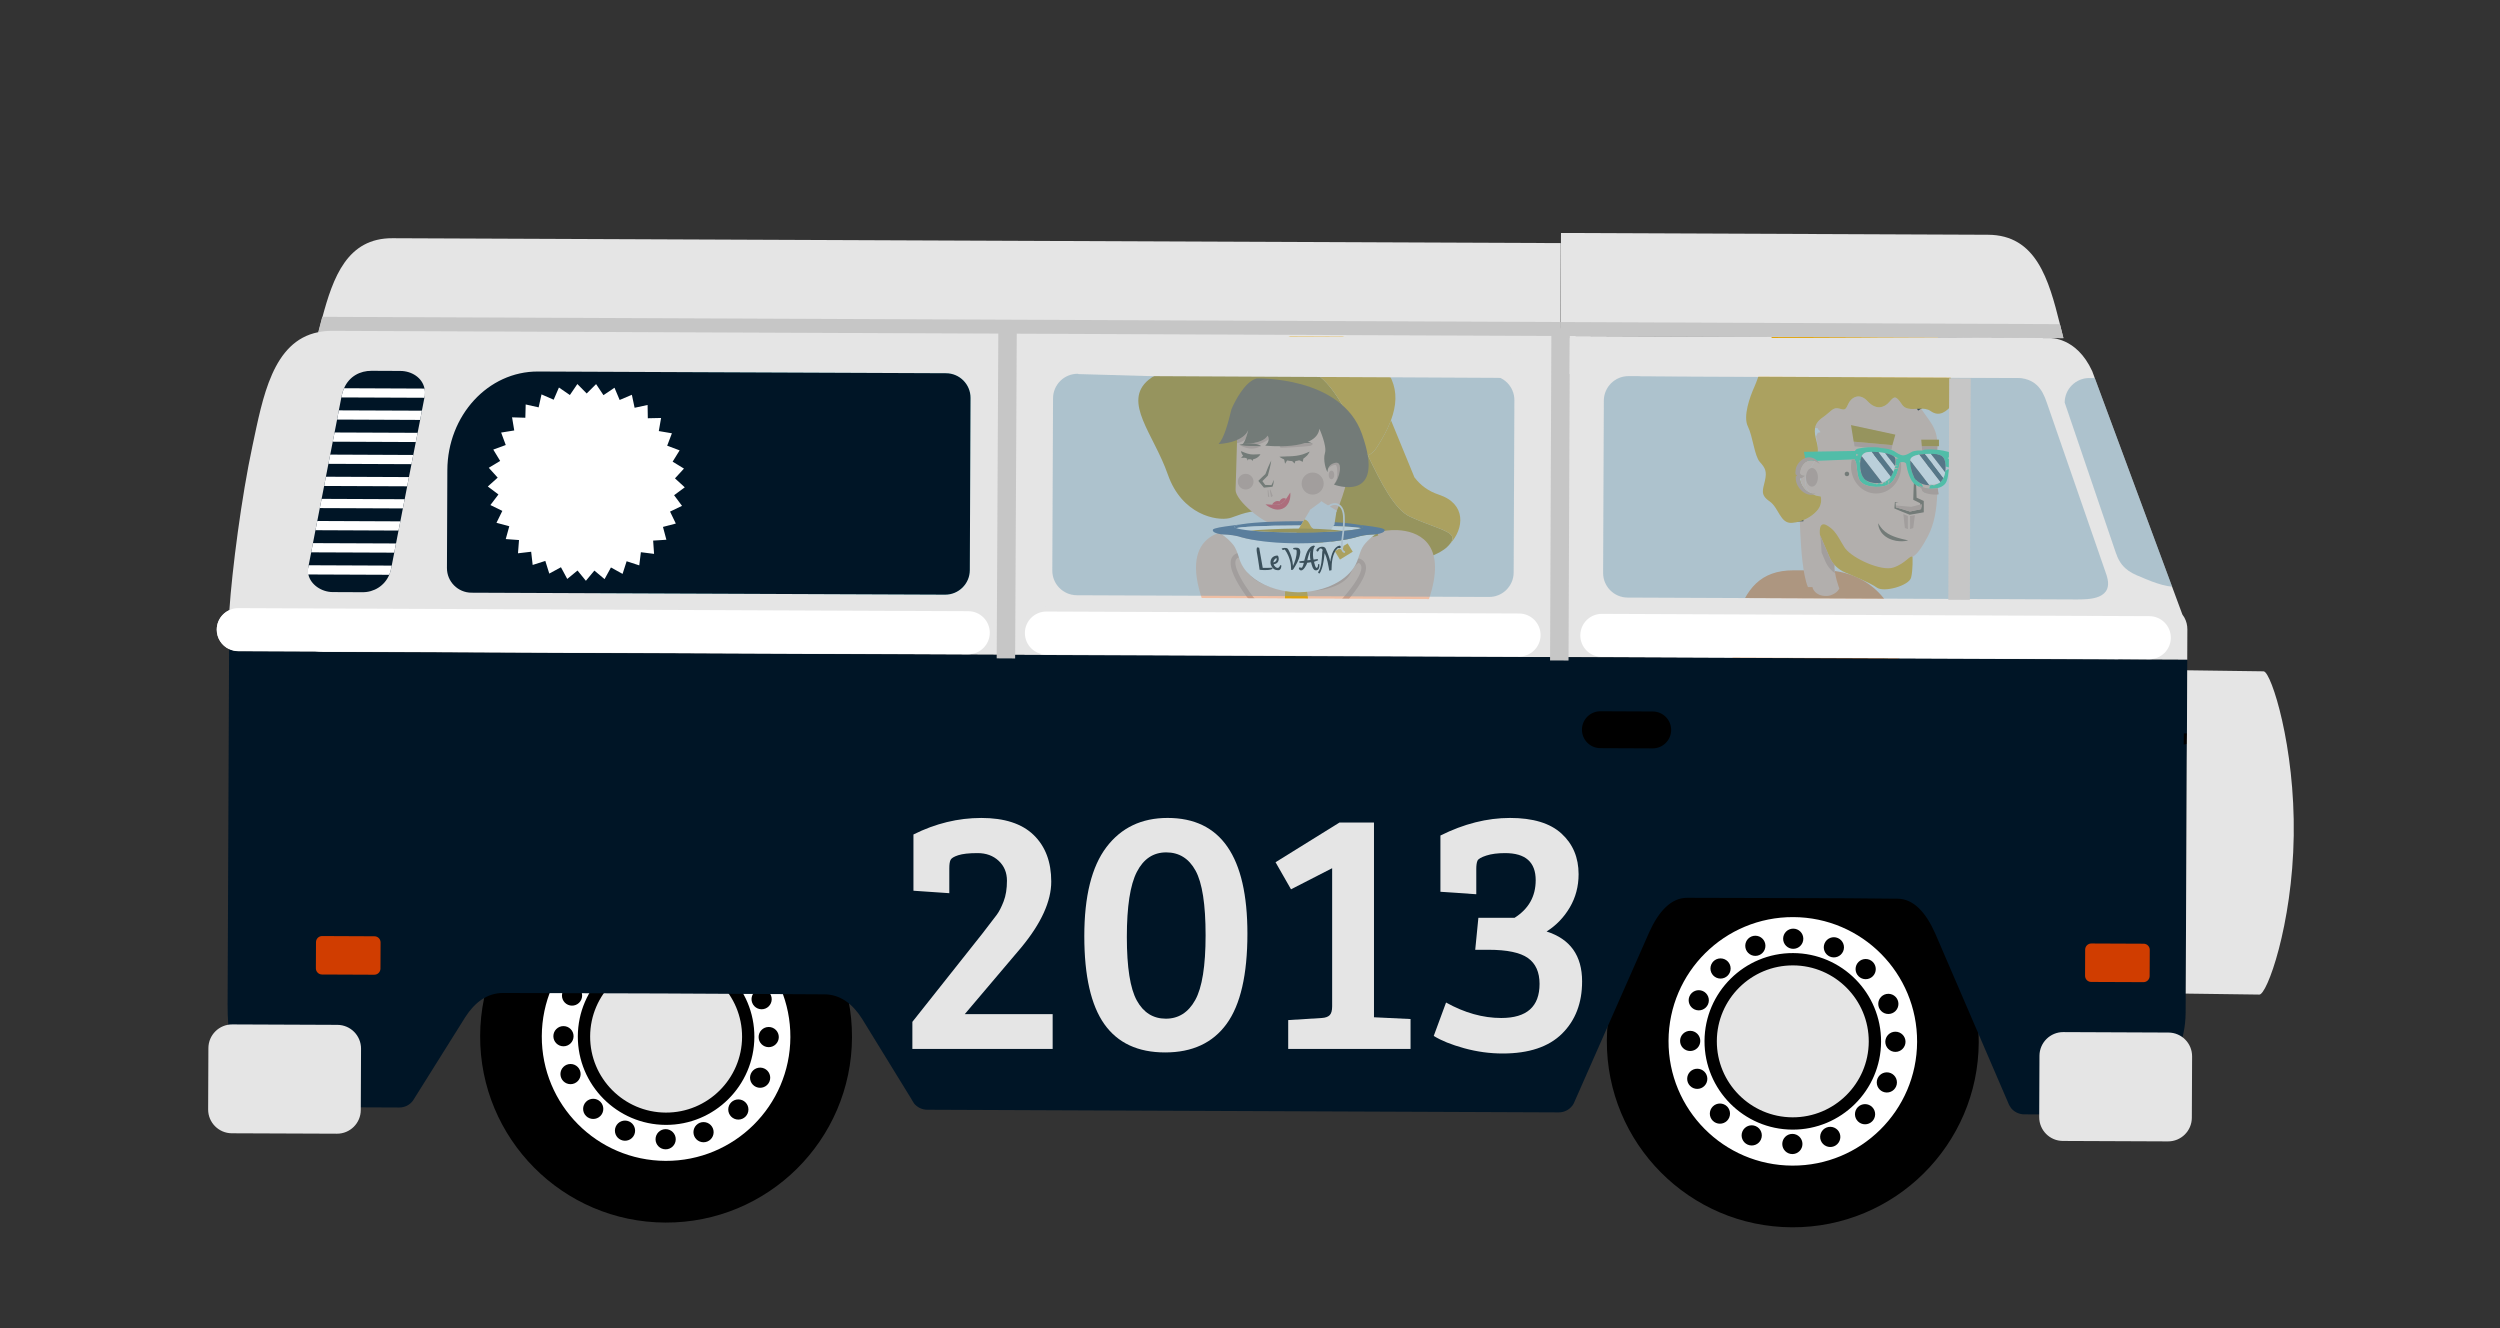 <?xml version="1.0" encoding="utf-8"?>
<!-- Generator: Adobe Illustrator 16.0.0, SVG Export Plug-In . SVG Version: 6.00 Build 0)  -->
<!DOCTYPE svg PUBLIC "-//W3C//DTD SVG 1.1//EN" "http://www.w3.org/Graphics/SVG/1.1/DTD/svg11.dtd">
<svg version="1.1" xmlns="http://www.w3.org/2000/svg" xmlns:xlink="http://www.w3.org/1999/xlink" x="0px" y="0px" width="320px"
	 height="170px" viewBox="0 0 320 170" enable-background="new 0 0 320 170" xml:space="preserve">
<rect x="0" y="0" width="320" height="170" fill="#333333" stroke="none"/>
<g id="Roue_arrière">
	<g>
		<path d="M85.36,108.885c-13.149-0.054-23.848,10.563-23.902,23.702c-0.054,13.142,10.555,23.849,23.702,23.903
			c13.143,0.055,23.842-10.562,23.896-23.703C109.111,119.646,98.502,108.939,85.36,108.885z M85.218,143.199
			c-5.812-0.025-10.492-4.752-10.467-10.555c0.024-5.802,4.745-10.491,10.555-10.467c5.802,0.022,10.492,4.752,10.468,10.554
			C95.747,138.535,91.021,143.223,85.218,143.199z"/>
		<path fill="#FFFFFF" d="M85.328,116.781c-8.786-0.037-15.942,7.055-15.979,15.841c-0.036,8.786,7.058,15.933,15.846,15.97
			c8.787,0.037,15.935-7.049,15.973-15.838C101.203,123.968,94.114,116.819,85.328,116.781z M85.218,143.199
			c-5.812-0.025-10.492-4.752-10.467-10.555c0.024-5.802,4.745-10.491,10.555-10.467c5.802,0.022,10.492,4.752,10.468,10.554
			C95.747,138.535,91.021,143.223,85.218,143.199z"/>
		<path fill="#E5E5E5" d="M95.773,132.731c-0.026,5.804-4.753,10.491-10.556,10.468c-5.812-0.025-10.492-4.752-10.467-10.555
			c0.024-5.802,4.745-10.491,10.555-10.467C91.107,122.2,95.798,126.93,95.773,132.731z"/>
		<path d="M85.215,143.578c-6.005-0.025-10.869-4.932-10.845-10.936c0.027-6.004,4.933-10.869,10.937-10.844
			c6.006,0.025,10.868,4.93,10.844,10.934C96.124,138.74,91.219,143.603,85.215,143.578z M85.303,122.555
			c-5.586-0.025-10.15,4.504-10.175,10.091c-0.023,5.588,4.503,10.151,10.091,10.177c5.587,0.021,10.15-4.504,10.175-10.092
			S90.89,122.577,85.303,122.555z"/>
		<path d="M85.213,143.986c-6.229-0.025-11.276-5.117-11.252-11.346c0.028-6.229,5.118-11.277,11.346-11.252
			c6.232,0.027,11.279,5.116,11.252,11.346C96.534,138.964,91.442,144.013,85.213,143.986z M85.3,122.963
			c-5.358-0.02-9.74,4.321-9.762,9.684c-0.024,5.361,4.32,9.742,9.68,9.765c5.363,0.022,9.744-4.323,9.768-9.683
			C95.007,127.366,90.663,122.988,85.3,122.963z"/>
		<g>
			<g>
				<path d="M86.604,119.559c-0.002,0.713-0.583,1.289-1.296,1.285c-0.714,0-1.291-0.583-1.287-1.297
					c0.003-0.713,0.584-1.289,1.296-1.287C86.031,118.265,86.61,118.846,86.604,119.559z"/>
				<path d="M86.495,145.83c-0.002,0.71-0.586,1.291-1.299,1.283c-0.713,0-1.288-0.582-1.287-1.293
					c0.005-0.717,0.584-1.291,1.3-1.289C85.922,144.536,86.499,145.115,86.495,145.83z"/>
			</g>
			<g>
				<path d="M95.495,124.354c-0.508,0.503-1.325,0.499-1.827-0.006c-0.503-0.507-0.499-1.324,0.008-1.825
					c0.507-0.506,1.323-0.502,1.827,0.006C96.004,123.033,96.003,123.852,95.495,124.354z"/>
				<path d="M76.841,142.854c-0.506,0.501-1.324,0.497-1.827-0.01c-0.501-0.504-0.498-1.321,0.008-1.825
					c0.509-0.504,1.326-0.5,1.827,0.008C77.352,141.535,77.347,142.354,76.841,142.854z"/>
			</g>
			<g>
				<circle cx="98.394" cy="132.745" r="1.292"/>
				<circle cx="72.124" cy="132.633" r="1.293"/>
			</g>
			<g>
				<circle cx="94.508" cy="142.016" r="1.292"/>
				<path d="M75.093,124.271c-0.502-0.508-0.5-1.325,0.007-1.828c0.506-0.502,1.325-0.499,1.828,0.006
					c0.502,0.509,0.497,1.326-0.009,1.83C76.413,124.778,75.596,124.777,75.093,124.271z"/>
			</g>
			<g>
				<circle cx="80.465" cy="120.459" r="1.293"/>
				<circle cx="90.053" cy="144.918" r="1.292"/>
			</g>
			<g>
				<circle cx="90.517" cy="120.651" r="1.292"/>
				<path d="M81.186,145.242c-0.286,0.654-1.048,0.951-1.701,0.665c-0.655-0.282-0.953-1.046-0.669-1.698
					c0.286-0.654,1.048-0.953,1.703-0.667C81.173,143.828,81.47,144.59,81.186,145.242z"/>
			</g>
			<g>
				<path d="M97.959,129.098c-0.661,0.26-1.412-0.067-1.673-0.733c-0.263-0.662,0.065-1.413,0.73-1.671
					c0.666-0.263,1.413,0.063,1.674,0.728C98.95,128.085,98.625,128.837,97.959,129.098z"/>
				<circle cx="73.028" cy="137.482" r="1.292"/>
			</g>
			<g>
				<path d="M96.777,139.129c-0.651-0.285-0.95-1.048-0.665-1.699c0.285-0.654,1.047-0.952,1.701-0.668
					c0.652,0.285,0.951,1.048,0.668,1.7C98.195,139.114,97.432,139.416,96.777,139.129z"/>
				<path d="M72.704,128.615c-0.654-0.286-0.951-1.049-0.666-1.699c0.286-0.656,1.046-0.955,1.699-0.67
					c0.656,0.285,0.953,1.045,0.668,1.701C74.119,128.602,73.357,128.9,72.704,128.615z"/>
			</g>
		</g>
	</g>
</g>
<g id="Roue_avant">
	<g>
		<path d="M229.575,109.49c-13.141-0.055-23.846,10.563-23.9,23.703c-0.055,13.145,10.56,23.848,23.701,23.902
			c13.143,0.055,23.849-10.561,23.903-23.703C253.335,120.25,242.719,109.546,229.575,109.49z M229.434,143.805
			c-5.804-0.024-10.493-4.752-10.468-10.555c0.025-5.805,4.753-10.491,10.554-10.469c5.806,0.025,10.494,4.754,10.469,10.555
			C239.965,139.141,235.235,143.828,229.434,143.805z"/>
		<path fill="#FFFFFF" d="M229.545,117.389c-8.789-0.037-15.937,7.05-15.973,15.838c-0.037,8.787,7.051,15.935,15.838,15.972
			c8.786,0.038,15.942-7.05,15.979-15.839C245.427,124.572,238.332,117.423,229.545,117.389z M229.434,143.805
			c-5.804-0.024-10.493-4.752-10.468-10.555c0.025-5.805,4.753-10.491,10.554-10.469c5.806,0.025,10.494,4.754,10.469,10.555
			C239.965,139.141,235.235,143.828,229.434,143.805z"/>
		<circle fill="#E5E5E5" cx="229.477" cy="133.293" r="10.511"/>
		<path d="M229.431,144.184c-6.005-0.025-10.869-4.932-10.845-10.936c0.026-6.005,4.933-10.871,10.937-10.846
			c6.007,0.027,10.871,4.932,10.846,10.936C240.343,139.344,235.437,144.209,229.431,144.184z M229.519,123.16
			c-5.586-0.021-10.152,4.504-10.175,10.092c-0.022,5.586,4.503,10.15,10.091,10.174c5.588,0.022,10.153-4.502,10.177-10.089
			C239.635,127.749,235.107,123.184,229.519,123.16z"/>
		<path d="M229.429,144.592c-6.23-0.025-11.275-5.117-11.251-11.346c0.026-6.231,5.116-11.277,11.346-11.252
			c6.233,0.025,11.278,5.118,11.253,11.347S235.661,144.619,229.429,144.592z M229.519,123.57c-5.362-0.023-9.744,4.32-9.764,9.682
			c-0.025,5.363,4.32,9.742,9.682,9.766c5.361,0.021,9.743-4.322,9.764-9.685C239.224,127.973,234.88,123.592,229.519,123.57z"/>
		<g>
			<g>
				<circle cx="229.533" cy="120.158" r="1.292"/>
				<circle cx="229.423" cy="146.429" r="1.292"/>
			</g>
			<g>
				<circle cx="238.806" cy="124.044" r="1.293"/>
				<path d="M221.061,143.46c-0.506,0.502-1.324,0.499-1.828-0.008c-0.503-0.507-0.497-1.323,0.008-1.825
					c0.507-0.504,1.326-0.5,1.83,0.004C221.57,142.141,221.565,142.959,221.061,143.46z"/>
			</g>
			<g>
				<path d="M242.606,134.643c-0.711-0.005-1.288-0.586-1.287-1.298c0.005-0.716,0.587-1.292,1.299-1.288
					c0.714,0.002,1.291,0.584,1.288,1.297C243.902,134.066,243.319,134.645,242.606,134.643z"/>
				<path d="M216.338,134.529c-0.714-0.002-1.291-0.582-1.288-1.297c0.001-0.713,0.585-1.289,1.3-1.287
					c0.711,0.005,1.289,0.584,1.285,1.299C217.634,133.957,217.05,134.533,216.338,134.529z"/>
			</g>
			<g>
				<circle cx="238.727" cy="142.619" r="1.292"/>
				<circle cx="220.229" cy="123.967" r="1.292"/>
			</g>
			<g>
				<circle cx="224.684" cy="121.063" r="1.291"/>
				<path d="M235.476,145.051c0.261,0.665-0.067,1.414-0.733,1.678c-0.661,0.258-1.412-0.071-1.674-0.733
					c-0.26-0.665,0.068-1.415,0.731-1.675C234.463,144.06,235.214,144.389,235.476,145.051z"/>
			</g>
			<g>
				<path d="M235.921,121.773c-0.289,0.654-1.05,0.952-1.702,0.668c-0.653-0.287-0.953-1.047-0.667-1.703
					c0.287-0.653,1.047-0.953,1.701-0.666S236.208,121.12,235.921,121.773z"/>
				<path d="M225.403,145.85c-0.284,0.653-1.048,0.951-1.701,0.664c-0.652-0.284-0.952-1.045-0.667-1.701
					c0.287-0.652,1.048-0.953,1.7-0.666C225.393,144.434,225.691,145.193,225.403,145.85z"/>
			</g>
			<g>
				<circle cx="241.708" cy="128.499" r="1.292"/>
				<circle cx="217.249" cy="138.088" r="1.291"/>
			</g>
			<g>
				<circle cx="241.516" cy="138.551" r="1.292"/>
				<path d="M216.925,129.219c-0.654-0.286-0.954-1.049-0.667-1.703c0.283-0.65,1.048-0.95,1.7-0.664
					c0.652,0.285,0.953,1.047,0.668,1.703C218.339,129.207,217.576,129.506,216.925,129.219z"/>
			</g>
		</g>
	</g>
</g>
<g id="Van">
	<path fill="#E5E5E5" d="M279.983,80.559l-0.016,3.896l-238.591-1c-0.361-0.002-0.717-0.021-1.063-0.063l-9.826-0.041
		c-0.409,0.001-0.804-0.095-1.157-0.262c-0.941-0.438-1.593-1.4-1.588-2.501c0.004-0.758,0.313-1.449,0.818-1.944
		c0.231-0.229,0.5-0.414,0.799-0.549c0.353-5.194,1.55-14.489,2.964-21.063c1.309-6.123,2.558-13.344,8.406-14.51
		c0.552-0.116,1.142-0.176,1.772-0.174c7.386,0.03,21.29,0.089,21.29,0.089l198.576,0.835c0,0,3.403-0.198,5.439,4.242l0.325,0.877
		l9.896,26.702l1.316,3.558l0.266,0.41l0.001,0.008C279.854,79.511,279.985,80.021,279.983,80.559z"/>
	<g>
		<path fill="#B78906" d="M185.603,69.611c-0.091,0.121-0.207,0.246-0.352,0.385c-1.989,1.93-9.456,3.797-15.901-1.442
			c-6.441-5.24-10.658-2.531-11.984-2.228c-1.65,0.373-6.08-0.42-7.888-5.6s-5.843-9.275-2.47-12.105
			c2.166-1.82,8.793-2.943,14.436-2.553c3.13,0.216,5.956,0.9,7.547,2.188c2.314,1.876,4.226,6.133,6.098,10.046
			c1.734,3.615,3.441,6.939,5.405,7.841c1.2,0.547,2.275,0.94,3.146,1.27C185.528,68.123,186.457,68.545,185.603,69.611z"/>
		<path fill="#E0A30A" d="M184.274,90.904c-0.046,0.078-0.099,0.155-0.161,0.228c-0.774,0.901-0.292,0.774-5.569,4.79
			c-0.961,0.732-2.055,1.322-3.209,1.795c-0.25,0.105-0.5,0.199-0.756,0.289c-2.222,0.801-4.617,1.197-6.738,1.346
			c-2.668,0.189-4.899-0.012-5.802-0.281c-2.085-0.631-4.503-2.662-4.358-6.146c0.098-2.381,0.742-4.109,1.015-6.505
			c0.085,0.132,0.167,0.259,0.249,0.384c3.813,5.674,7.335,6.299,8.005,3.287c0.114-0.521-0.322-6.99-1.754-10.17
			c-0.108-0.238-0.223-0.462-0.344-0.662c-0.029-0.047-0.056-0.092-0.085-0.135c-0.056-0.089-0.115-0.172-0.174-0.246
			c0,0-0.361-2.256-0.033-3.493c0.62,0.126,1.273,0.197,1.949,0.207c0.275-0.003,0.548-0.016,0.817-0.043
			c0.256,1.265-0.072,3.329-0.072,3.329c-0.048,0.062-0.096,0.131-0.137,0.203c-1.639,2.684,0.918,10.611,1.184,11.132
			c0.184,0.358,0.41,0.647,0.673,0.867c0.004,0,0.004,0,0.004,0.003c2.277,1.887,7.309-1.271,10.996-7.848
			c0.096-0.174,0.195-0.352,0.29-0.531c0.512,1.243,1.169,2.465,1.913,3.15C183.535,87.104,185.098,89.502,184.274,90.904z"/>
		<path fill="#E43A43" d="M168.974,91.079c-0.263-0.22-0.489-0.509-0.673-0.867c-0.266-0.521-2.822-8.448-1.184-11.132
			C165.662,81.587,168.444,89.326,168.974,91.079z"/>
		<path fill="#EFBFA5" d="M166.949,90.09c-0.67,3.012-4.192,2.387-8.005-3.287c-0.082-0.125-0.164-0.252-0.249-0.384
			c-2.298-3.544-4.355-7.728-5.209-10.988c-1.067-4.089,0.15-6.062,1.86-6.946c0.264-0.137,0.539-0.248,0.821-0.333
			c0.137-0.046,0.275-0.083,0.417-0.115c-0.145,0.05-0.23,0.103-0.244,0.158c-0.003,0.017-0.006,0.032-0.006,0.046
			c0,0.23,0.394,0.389,0.972,0.482c0.022,0.004,0.046,0.006,0.072,0.01c0.226,0.072,1.23,0.912,1.565,1.509
			c0.288,0.509,0.453,1.149,0.59,1.536c0.023,0.066,0.043,0.123,0.066,0.172c0.102,0.262,0.24,0.514,0.4,0.754
			c0.867,1.283,2.527,2.274,4.559,2.681c-0.328,1.237,0.033,3.493,0.033,3.493c0.059,0.074,0.118,0.157,0.174,0.246
			c0.029,0.043,0.056,0.088,0.085,0.135c0.121,0.2,0.235,0.424,0.344,0.662C166.627,83.1,167.063,89.568,166.949,90.09z"/>
		<path fill="#EFBFA5" d="M160.431,68.207l-0.003,0.035l-0.096,0.984l-0.331,3.477c-0.16-0.24-0.299-0.492-0.4-0.754
			c-0.023-0.049-0.043-0.105-0.066-0.172c-0.137-0.387-0.302-1.027-0.59-1.536c-0.335-0.597-1.34-1.437-1.565-1.509
			c-0.026-0.004-0.05-0.006-0.072-0.01c-0.578-0.094-0.972-0.252-0.972-0.482c0-0.014,0.003-0.029,0.006-0.046
			c0.014-0.056,0.1-0.108,0.244-0.158c0,0,0,0,0.003,0c0.81-0.19,1.628-0.214,2.313-0.161
			C159.627,67.932,160.194,68.076,160.431,68.207z"/>
		<path fill="#EFBFA5" d="M183.283,75.431c-0.568,2.168-1.668,4.749-3.02,7.272c-0.095,0.18-0.194,0.357-0.29,0.531
			c-3.688,6.576-8.719,9.734-10.996,7.848c0-0.003,0-0.003-0.004-0.003c-0.263-0.22-0.489-0.509-0.673-0.867
			c-0.266-0.521-2.822-8.448-1.184-11.132c0.041-0.072,0.089-0.142,0.137-0.203c0,0,0.328-2.064,0.072-3.329
			c2.951-0.262,5.344-1.702,6.092-3.599c0.156-0.344,0.324-1.113,0.659-1.708c0.167-0.298,0.502-0.655,0.824-0.952
			c0.321-0.295,0.627-0.521,0.741-0.557c0.023-0.004,0.046-0.006,0.069-0.01h0.003c0.292-0.047,0.538-0.111,0.709-0.193
			l-0.053-0.197l-0.033-0.125c0.036-0.02,0.082-0.043,0.135-0.063c0.036-0.014,0.075-0.027,0.118-0.042
			c0.463-0.151,1.311-0.286,2.262-0.247C181.462,67.971,184.857,69.402,183.283,75.431z"/>
		<path fill="#EFBFA5" d="M172.61,60.674c-0.541,2.511-1.61,5.543-2.504,6.183c-0.896,0.638-4.653,0.903-6.538,0.519
			c-1.883-0.384-5.435-3.305-5.414-4.676c0.009-0.805,0.128-3.476,0.177-5.963c0.004-0.139,0.004-0.279,0.007-0.414
			c0.026-1.611,0.017-3.096-0.075-3.876l1.355-2.376l12.319,3.029C171.938,53.1,173.156,58.164,172.61,60.674z"/>
		<path fill="#E0A30A" d="M178.044,53.791c-0.014,0.035-0.021,0.065-0.034,0.1c-0.408,1.066-1.015,2.193-1.795,3.402
			c-0.316,0.49-0.697,0.818-1.127,1.01c-1.872-3.913-3.783-8.17-6.098-10.046c-1.591-1.288-4.417-1.973-7.547-2.188
			c1.891-2.055,5.726-6.207,12.184-2.086C178.321,46.979,179.466,49.973,178.044,53.791z"/>
		<path fill="#E0A30A" d="M185.603,69.611c0.854-1.066-0.074-1.488-1.963-2.198c-0.871-0.329-1.946-0.723-3.146-1.27
			c-1.964-0.901-3.671-4.226-5.405-7.841c0.43-0.191,0.811-0.52,1.127-1.01c0.78-1.209,1.387-2.336,1.795-3.402
			c0.013-0.034,0.021-0.064,0.034-0.1l3.004,7.313c0.771,1.005,1.75,1.76,3.115,2.21C187.73,64.484,187.414,67.678,185.603,69.611z"
			/>
		<path fill="#EFBFA5" d="M175.631,72.518"/>
		<path fill="#CE9D85" d="M161.245,88.037c-0.172-0.758-0.255-1.538-0.324-2.313c-0.031-0.39-0.06-0.777-0.079-1.167
			c-0.014-0.391-0.024-0.781-0.024-1.172c-0.003-0.783,0.036-1.567,0.143-2.357c0.063-0.395,0.127-0.791,0.289-1.189l0.106-0.273
			c0.035-0.088,0.079-0.185,0.09-0.254c0.021-0.074,0.042-0.148,0.046-0.23c0.016-0.081,0.014-0.158,0.009-0.234
			c-0.011-0.309-0.177-0.582-0.411-0.842c-0.234-0.262-0.536-0.49-0.837-0.793c-0.292-0.32-0.514-0.624-0.754-0.943
			c-0.233-0.317-0.458-0.641-0.669-0.976c-0.422-0.669-0.817-1.36-1.096-2.133c-0.133-0.388-0.242-0.802-0.205-1.269
			c0.018-0.23,0.096-0.488,0.263-0.693c0.164-0.209,0.395-0.336,0.616-0.412l0.053-0.02l0.036,0.005
			c0.213,0.024,0.274,0.085,0.384,0.142c0.078,0.066,0.175,0.128,0.232,0.203c0.139,0.143,0.236,0.299,0.333,0.454
			c0.095,0.155,0.16,0.319,0.24,0.478c0.065,0.162,0.12,0.327,0.181,0.49l0.045,0.121l0.041,0.097
			c0.034,0.073,0.062,0.161,0.101,0.224c0.079,0.116,0.144,0.239,0.253,0.359c0.093,0.125,0.21,0.233,0.323,0.345
			c0.114,0.111,0.245,0.206,0.37,0.31c0.134,0.092,0.262,0.191,0.402,0.275c0.14,0.084,0.275,0.177,0.422,0.25
			c0.286,0.163,0.588,0.301,0.895,0.424c0.151,0.064,0.311,0.113,0.467,0.17c0.158,0.042,0.316,0.1,0.479,0.129
			c0.161,0.039,0.324,0.066,0.489,0.09l0.248,0.012c0.083,0,0.165-0.014,0.249-0.021c-0.081,0.018-0.163,0.043-0.246,0.053
			l-0.254,0.016c-0.169-0.004-0.339-0.008-0.506-0.035c-0.17-0.016-0.334-0.059-0.502-0.088c-0.162-0.045-0.329-0.079-0.491-0.132
			c-0.324-0.098-0.646-0.21-0.957-0.353c-0.158-0.064-0.31-0.146-0.462-0.225s-0.295-0.175-0.444-0.263
			c-0.14-0.103-0.287-0.196-0.42-0.311c-0.134-0.113-0.27-0.226-0.388-0.362c-0.126-0.121-0.234-0.285-0.341-0.445
			c-0.052-0.08-0.077-0.153-0.117-0.23l-0.062-0.133l-0.046-0.111c-0.064-0.148-0.122-0.3-0.189-0.444
			c-0.077-0.136-0.144-0.283-0.229-0.409c-0.086-0.125-0.173-0.249-0.273-0.342c-0.046-0.059-0.101-0.08-0.147-0.124l-0.068-0.034
			c-0.012-0.01-0.016-0.004-0.022-0.008l-0.01-0.003c0,0,0.016,0.003,0.022,0l0.09-0.014c-0.291,0.111-0.447,0.3-0.46,0.618
			c-0.019,0.311,0.074,0.666,0.199,1.006c0.256,0.688,0.639,1.354,1.051,1.992c0.209,0.319,0.427,0.633,0.649,0.944
			c0.222,0.304,0.459,0.628,0.689,0.884c0.241,0.253,0.561,0.499,0.844,0.816c0.281,0.311,0.536,0.752,0.541,1.231
			c0.005,0.117,0.001,0.233-0.021,0.345c-0.012,0.113-0.045,0.226-0.079,0.337c-0.032,0.12-0.074,0.2-0.112,0.291l-0.113,0.267
			c-0.14,0.318-0.221,0.692-0.295,1.059c-0.142,0.744-0.203,1.514-0.256,2.283c-0.046,0.77-0.066,1.543-0.071,2.317
			c0.001,0.388,0.006,0.774,0.021,1.161C161.191,87.264,161.202,87.65,161.245,88.037z"/>
		<path fill="#CE9D85" d="M174.454,88.449c-0.016-0.422-0.131-0.814-0.271-1.201c-0.142-0.385-0.319-0.757-0.506-1.123
			c-0.192-0.364-0.396-0.721-0.608-1.074s-0.429-0.703-0.654-1.048c-0.452-0.689-0.913-1.374-1.395-2.046l-0.723-1.006l-0.364-0.502
			l-0.046-0.063l-0.033-0.049l-0.021-0.033l-0.083-0.131c-0.056-0.074-0.112-0.207-0.164-0.326
			c-0.054-0.121-0.073-0.252-0.095-0.383c-0.006-0.138-0.008-0.275,0.031-0.408c0.065-0.269,0.211-0.5,0.372-0.67
			c0.321-0.354,0.683-0.584,0.998-0.832c0.157-0.121,0.303-0.246,0.425-0.374l0.413-0.456c0.271-0.31,0.541-0.617,0.798-0.933
			c0.514-0.632,1-1.292,1.367-1.991c0.179-0.348,0.332-0.714,0.364-1.055c0.029-0.346-0.095-0.58-0.399-0.725l0.087,0.023
			c0.006,0.002,0.021,0.001,0.021,0.001l-0.01,0.003c-0.008,0.003-0.011-0.003-0.024,0.006l-0.071,0.025
			c-0.053,0.041-0.109,0.057-0.16,0.11c-0.11,0.085-0.208,0.198-0.307,0.317c-0.096,0.119-0.175,0.258-0.265,0.387
			c-0.08,0.139-0.151,0.285-0.229,0.427l-0.056,0.106l-0.074,0.127c-0.046,0.072-0.077,0.143-0.136,0.217
			c-0.122,0.148-0.245,0.303-0.383,0.41c-0.128,0.127-0.273,0.225-0.416,0.328c-0.144,0.1-0.298,0.18-0.446,0.27
			c-0.156,0.073-0.307,0.157-0.466,0.221c-0.16,0.063-0.317,0.131-0.48,0.181c-0.321,0.114-0.652,0.197-0.984,0.267
			c-0.165,0.037-0.334,0.057-0.501,0.086c-0.17,0.014-0.336,0.042-0.506,0.043c-0.169,0.012-0.34,0-0.508-0.01l-0.25-0.039
			c-0.083-0.018-0.162-0.051-0.242-0.074c0.083,0.016,0.164,0.037,0.246,0.045l0.248,0.012c0.167-0.008,0.332-0.02,0.496-0.045
			c0.164-0.014,0.327-0.055,0.489-0.084c0.161-0.041,0.323-0.074,0.48-0.125c0.317-0.094,0.63-0.201,0.93-0.338
			c0.154-0.061,0.297-0.139,0.444-0.211c0.146-0.071,0.285-0.158,0.427-0.237c0.133-0.092,0.273-0.173,0.397-0.274
			c0.124-0.1,0.25-0.198,0.355-0.314c0.12-0.107,0.195-0.227,0.284-0.337c0.044-0.058,0.08-0.144,0.12-0.214l0.05-0.092l0.055-0.117
			c0.075-0.156,0.146-0.314,0.227-0.471c0.095-0.15,0.175-0.307,0.282-0.451c0.11-0.147,0.223-0.292,0.372-0.422
			c0.064-0.068,0.166-0.121,0.249-0.18c0.113-0.049,0.179-0.104,0.392-0.107h0.034l0.052,0.022c0.227,0.1,0.46,0.267,0.601,0.511
			c0.142,0.244,0.176,0.52,0.164,0.762c-0.036,0.49-0.211,0.903-0.398,1.297c-0.19,0.391-0.421,0.752-0.66,1.102
			s-0.493,0.688-0.758,1.015c-0.264,0.329-0.532,0.651-0.814,0.962l-0.425,0.461c-0.165,0.172-0.339,0.313-0.509,0.443
			c-0.339,0.258-0.682,0.482-0.92,0.744c-0.241,0.266-0.325,0.521-0.212,0.822c0.103,0.294,0.392,0.65,0.614,0.991
			c0.235,0.343,0.468,0.688,0.693,1.037c0.451,0.698,0.898,1.401,1.308,2.13c0.207,0.361,0.405,0.729,0.597,1.1
			c0.189,0.371,0.362,0.752,0.527,1.137c0.157,0.388,0.307,0.779,0.416,1.184C174.424,87.609,174.483,88.036,174.454,88.449z"/>
		<path fill="#70573A" d="M162.725,58.936c-0.046,0.324-0.11,0.645-0.186,0.961c-0.073,0.317-0.153,0.631-0.243,0.943l-0.01,0.035
			l-0.035,0.037c-0.128,0.137-0.258,0.27-0.391,0.4c-0.132,0.132-0.262,0.264-0.398,0.391l0.018-0.258
			c0.176,0.227,0.347,0.456,0.512,0.689l-0.141-0.066c0.313,0.002,0.629,0.012,0.944,0.029l-0.093,0.06
			c0.067-0.112,0.14-0.231,0.191-0.354c0.028-0.061,0.054-0.123,0.066-0.188c0.014-0.061,0.021-0.137-0.046-0.171
			c0.033,0.007,0.072,0.027,0.086,0.063c0.02,0.035,0.026,0.074,0.028,0.111c0.005,0.075-0.002,0.148-0.015,0.219
			c-0.026,0.144-0.064,0.279-0.118,0.417l-0.02,0.05l-0.072,0.009c-0.313,0.042-0.628,0.074-0.941,0.099l-0.079,0.008l-0.063-0.072
			c-0.188-0.217-0.369-0.438-0.547-0.663l-0.105-0.134l0.123-0.125c0.13-0.133,0.266-0.26,0.4-0.389
			c0.134-0.129,0.27-0.256,0.409-0.38l-0.046,0.072c0.111-0.306,0.229-0.606,0.355-0.907
			C162.436,59.523,162.571,59.227,162.725,58.936z"/>
		<g>
			<path fill="#E43A43" d="M165.132,63.76c-0.016,0.105-0.039,0.221-0.089,0.338c-0.022,0.059-0.043,0.121-0.065,0.185
				c-0.029,0.062-0.068,0.12-0.102,0.183c-0.066,0.128-0.174,0.244-0.279,0.361c-0.121,0.105-0.252,0.207-0.41,0.272
				c-0.076,0.04-0.158,0.06-0.236,0.083c-0.08,0.025-0.162,0.036-0.239,0.039c-0.161,0.022-0.313,0.003-0.45-0.017
				c-0.281-0.05-0.512-0.155-0.698-0.25c-0.371-0.196-0.578-0.397-0.578-0.397s0.072-0.002,0.193,0.004
				c0.121,0.004,0.295,0.013,0.492,0.032c0.049,0.004,0.103,0.008,0.157,0.011c0.011,0.003,0.021,0.003,0.029,0.003
				c0.041,0.004,0.082,0.007,0.125,0.01c0.108,0.007,0.221,0.011,0.329,0.007c0.108-0.003,0.22-0.007,0.317-0.032
				c0.053-0.004,0.102-0.021,0.147-0.036c0.05-0.018,0.099-0.027,0.142-0.054c0.092-0.036,0.171-0.099,0.26-0.153
				c0.072-0.076,0.16-0.131,0.227-0.223c0.035-0.041,0.072-0.08,0.108-0.119c0.029-0.045,0.062-0.088,0.092-0.131
				c0.003-0.003,0.006-0.01,0.01-0.014c0.003-0.006,0.011-0.01,0.013-0.016c0.057-0.076,0.109-0.152,0.154-0.224
				c0.05-0.083,0.108-0.154,0.148-0.227c0.039-0.072,0.082-0.132,0.114-0.181c0.069-0.102,0.111-0.16,0.111-0.16
				s0.01,0.069,0.014,0.193C165.171,63.373,165.178,63.55,165.132,63.76z"/>
			<path fill="#E43A43" d="M164.626,63.846c-0.002,0.006-0.01,0.01-0.013,0.016c-0.004,0.004-0.007,0.011-0.01,0.014
				c-0.03,0.043-0.063,0.086-0.092,0.131c-0.036,0.039-0.073,0.078-0.108,0.119c-0.066,0.092-0.154,0.146-0.227,0.223
				c-0.089,0.055-0.168,0.117-0.26,0.153c-0.043,0.026-0.092,0.036-0.142,0.054c-0.046,0.016-0.095,0.032-0.147,0.036
				c-0.098,0.025-0.209,0.029-0.317,0.032c-0.108,0.004-0.221,0-0.329-0.007c-0.043-0.003-0.084-0.006-0.125-0.01
				c-0.009,0-0.019,0-0.029-0.003c0.142-0.315,0.563-0.598,0.948-0.423C163.775,64.181,164.075,63.547,164.626,63.846z"/>
		</g>
		<circle fill="#CE9D85" cx="168.021" cy="61.898" r="1.415"/>
		<circle fill="#CE9D85" cx="159.446" cy="61.652" r="1.005"/>
		<g>
			<polyline fill="#CE9D85" points="162.523,62.699 162.688,63.643 162.913,63.479 162.605,62.657 			"/>
			<path fill="#CE9D85" d="M162.257,62.74l0.041,0.82c0,0,0.185,0.102,0.164,0.041c-0.021-0.063-0.116-0.854-0.116-0.854
				L162.257,62.74z"/>
		</g>
		<g>
			<path fill="#CE9D85" d="M159.775,55.055c-0.088,0.352-0.21,0.789-0.348,1.146c-0.368,0.357-0.762,0.449-1.097,0.535
				c0.004-0.139,0.004-0.279,0.007-0.414C158.958,56.06,159.522,55.658,159.775,55.055z"/>
			<path fill="#CE9D85" d="M162.388,56.244c-0.886,0.633-2.265,0.984-2.675,0.958c-0.476-0.029-0.656-0.368-0.656-0.368
				c0.096-0.029,2.534,0.06,3.2-1.07C162.257,55.764,162.394,55.958,162.388,56.244z"/>
		</g>
		<g>
			<path fill="#CE9D85" d="M170.03,59.93c0,0,0.021-0.063,0.083-0.165c0.062-0.099,0.16-0.237,0.321-0.372
				c0.08-0.067,0.176-0.139,0.304-0.184c0.122-0.045,0.312-0.075,0.48,0.033c0.163,0.105,0.239,0.267,0.285,0.408
				c0.021,0.074,0.035,0.141,0.047,0.22l0.025,0.191c0.024,0.276,0.022,0.546-0.028,0.803c-0.046,0.255-0.136,0.491-0.258,0.665
				c-0.117,0.178-0.264,0.289-0.368,0.344c-0.106,0.057-0.176,0.063-0.174,0.066c0,0,0.052-0.045,0.118-0.134
				c0.068-0.087,0.145-0.222,0.201-0.389c0.057-0.169,0.089-0.375,0.104-0.6c0.007-0.112,0.003-0.229,0.004-0.349
				c-0.001-0.121-0.014-0.24-0.021-0.359l-0.019-0.193c-0.006-0.049-0.015-0.107-0.027-0.156c-0.022-0.099-0.059-0.18-0.099-0.213
				c-0.036-0.031-0.102-0.054-0.189-0.039c-0.085,0.017-0.177,0.046-0.258,0.084C170.234,59.75,170.03,59.93,170.03,59.93z"/>
			<ellipse fill="#CE9D85" cx="170.43" cy="60.791" rx="0.359" ry="0.555"/>
		</g>
		<g>
			<path fill="#70573A" d="M158.838,57.748c0,0,0.05,0.016,0.129,0.046c0.078,0.032,0.187,0.074,0.302,0.126
				c0.241,0.096,0.509,0.191,0.779,0.227c0.136,0.016,0.274,0.028,0.417,0.023c0.071,0.006,0.142-0.004,0.21-0.004
				c0.069,0.001,0.137-0.006,0.201-0.008c0.063-0.008,0.127-0.002,0.181-0.01c0.054-0.006,0.104-0.004,0.146-0.006
				c0.086-0.002,0.139,0.003,0.139,0.003s-0.025,0.044-0.077,0.112c-0.053,0.068-0.13,0.167-0.25,0.251
				c-0.058,0.044-0.121,0.095-0.199,0.131c-0.077,0.037-0.157,0.081-0.25,0.104c-0.182,0.061-0.396,0.077-0.607,0.052
				c-0.104-0.021-0.211-0.038-0.307-0.082c-0.1-0.036-0.188-0.087-0.27-0.141c-0.16-0.112-0.28-0.245-0.359-0.37
				c-0.08-0.125-0.125-0.24-0.15-0.321C158.847,57.799,158.838,57.748,158.838,57.748z"/>
			<polygon fill="#70573A" points="158.852,58.61 159.248,58.188 159.728,58.433 159.617,58.953 160.041,58.583 160.315,59.007 
				160.52,58.528 			"/>
		</g>
		<g>
			<path fill="#70573A" d="M163.763,58.47c0,0,0.276-0.046,0.671-0.038c0.097-0.007,0.199-0.016,0.305-0.016
				c0.107-0.006,0.217,0.004,0.331-0.01c0.115-0.008,0.231-0.014,0.351-0.016c0.117-0.005,0.233-0.026,0.351-0.035
				c0.12-0.002,0.232-0.029,0.344-0.051c0.112-0.024,0.23-0.028,0.331-0.068c0.104-0.031,0.208-0.057,0.311-0.08
				c0.094-0.04,0.188-0.072,0.276-0.104c0.088-0.031,0.173-0.057,0.239-0.094c0.069-0.035,0.136-0.063,0.188-0.085
				c0.11-0.045,0.179-0.068,0.179-0.068s-0.028,0.062-0.091,0.166c-0.031,0.051-0.069,0.115-0.119,0.183
				c-0.046,0.075-0.11,0.145-0.189,0.213c-0.076,0.072-0.162,0.15-0.257,0.229c-0.104,0.061-0.217,0.125-0.335,0.188
				c-0.118,0.07-0.251,0.102-0.386,0.141c-0.136,0.043-0.274,0.075-0.416,0.083c-0.14,0.009-0.281,0.029-0.417,0.021
				c-0.137-0.01-0.271-0.025-0.398-0.042c-0.127-0.011-0.25-0.054-0.364-0.083c-0.113-0.033-0.219-0.07-0.315-0.105
				c-0.183-0.078-0.327-0.162-0.43-0.224C163.817,58.512,163.763,58.47,163.763,58.47z"/>
			<path fill="#70573A" d="M164.349,58.652l0.137,0.711l0.37-0.604c0,0,0.396,0.028,0.396,0.07c0,0.04,0.451,0.504,0.451,0.504
				l0.205-0.614l0.848,0.397l0.124-0.713L164.349,58.652z"/>
		</g>
		<path fill="#3E5D84" d="M174.468,67.436c0,0.061-0.078,0.115-0.223,0.168c-0.164-0.04-0.42-0.076-0.748-0.107
			c-0.007,0-0.014-0.005-0.023-0.005c-0.42-0.042-0.961-0.078-1.599-0.11c-1.472-0.076-3.459-0.125-5.645-0.125
			c-2.183,0-4.168,0.049-5.641,0.125c-0.637,0.032-1.179,0.068-1.599,0.11c-0.01,0-0.016,0.005-0.023,0.005
			c-0.328,0.031-0.584,0.067-0.748,0.107c-0.145-0.053-0.223-0.107-0.223-0.168c0-0.121,0.35-0.234,0.971-0.338
			c0.008-0.003,0.014-0.003,0.023-0.003c0.42-0.069,0.962-0.132,1.599-0.185c1.473-0.121,3.458-0.193,5.641-0.193
			c2.186,0,4.173,0.072,5.645,0.193c0.638,0.053,1.179,0.115,1.599,0.185c0.01,0,0.017,0,0.023,0.003
			C174.117,67.201,174.468,67.314,174.468,67.436z"/>
		<path fill="#FFFFFF" d="M174.245,67.603c-0.252,0.095-0.712,0.181-1.332,0.257c-0.184,0.018-0.381,0.041-0.594,0.061
			c-0.129,0.014-0.263,0.027-0.401,0.037c-1.276,0.107-2.943,0.18-4.794,0.197c-0.293,0.002-0.591,0.002-0.893,0.002
			c-0.303,0-0.598,0-0.893-0.002c-2.049-0.02-3.873-0.105-5.192-0.234c-0.032-0.002-0.065-0.006-0.099-0.008c0,0-0.004,0-0.007,0
			c-0.174-0.018-0.335-0.037-0.489-0.053c-0.619-0.076-1.08-0.162-1.332-0.257c0.164-0.04,0.42-0.077,0.748-0.108
			c0.008,0,0.014-0.004,0.023-0.004c0.42-0.043,0.962-0.078,1.599-0.111c1.473-0.076,3.458-0.125,5.642-0.125
			c2.186,0,4.172,0.049,5.644,0.125c0.638,0.033,1.179,0.068,1.6,0.111c0.01,0,0.016,0.004,0.022,0.004
			C173.825,67.525,174.081,67.563,174.245,67.603z"/>
		<g>
			<g>
				<g>
					<polygon fill="#E5E3E4" points="170.815,67.082 168.885,70.273 165.806,68.408 167.735,65.219 169.044,64.257 169.144,64.184 
						171.08,65.356 171.061,65.487 					"/>
				</g>
				<path fill="#E5E3E4" d="M167.735,65.219l-0.114,0.19l3.079,1.864l0.115-0.191L167.735,65.219z"/>
				<path fill="#E5E3E4" d="M171.08,65.356l-0.113-0.069l-1.377,0.605l-0.213,0.094l-0.016-0.236l-0.097-1.492l-0.121-0.074
					l-0.1,0.073l0.118,1.822l-0.001,0.001l0.016,0.236l0.213-0.094h0.004l1.667-0.735L171.08,65.356z"/>
				
					<rect x="168.609" y="64.37" transform="matrix(0.856 0.517 -0.517 0.856 58.986 -77.608)" fill="#E5E3E4" width="0.268" height="5.325"/>
			</g>
			<path fill="#E0A30A" d="M170.081,68.295l-1.196,1.979l-3.079-1.865l1.168-1.932c0.417,0.142,0.518,0.324,0.771,0.825
				c0.084,0.161,0.232,0.312,0.412,0.437c0.073,0.051,0.149,0.098,0.229,0.141c0.368,0.205,0.78,0.316,0.948,0.289
				C169.562,68.125,169.888,68.174,170.081,68.295z"/>
		</g>
		<path fill="#FFFFFF" d="M176.177,68.389c-0.025,0.004-0.051,0.008-0.076,0.012c-0.124,0.038-0.453,0.283-0.801,0.603
			s-0.709,0.706-0.891,1.028c-0.362,0.642-0.542,1.476-0.713,1.844c-0.809,2.05-3.394,3.607-6.582,3.891
			c-0.29,0.028-0.586,0.043-0.883,0.047c-0.73-0.012-1.437-0.09-2.106-0.225c-2.195-0.439-3.99-1.51-4.927-2.896
			c-0.174-0.259-0.322-0.533-0.433-0.816c-0.024-0.052-0.046-0.113-0.07-0.185c-0.149-0.417-0.326-1.109-0.639-1.659
			c-0.362-0.645-1.447-1.554-1.691-1.631c-0.028-0.004-0.054-0.008-0.078-0.012c0.368,0.029,1.259,0.029,2.17,0.252
			c0.327,0.104,0.695,0.203,1.1,0.295c1.705,0.376,4.067,0.609,6.675,0.609c3.228,0,6.071-0.358,7.777-0.904
			c0.135-0.031,0.27-0.061,0.404-0.084c0.064-0.014,0.131-0.025,0.195-0.036l0.159-0.022c0.354-0.049,0.682-0.07,0.943-0.084
			c0.047-0.003,0.089-0.003,0.132-0.008c0.092-0.002,0.17-0.006,0.238-0.01C176.116,68.393,176.147,68.393,176.177,68.389z"/>
		<path fill="#3E5D84" d="M177.215,67.941c-0.031,0.094-0.128,0.172-0.27,0.238c-0.185,0.09-0.45,0.16-0.767,0.209h-0.002
			c-0.029,0.004-0.061,0.004-0.096,0.008c-0.068,0.004-0.146,0.008-0.238,0.01c-0.043,0.005-0.085,0.005-0.132,0.008
			c-0.262,0.014-0.589,0.035-0.943,0.084l-0.159,0.022c-0.064,0.011-0.131,0.022-0.195,0.036c-0.135,0.023-0.27,0.053-0.404,0.084
			c-1.706,0.546-4.55,0.904-7.777,0.904c-2.607,0-4.97-0.233-6.675-0.609c-0.404-0.092-0.772-0.191-1.1-0.295
			c-0.911-0.223-1.802-0.223-2.17-0.252c-0.624-0.1-1.05-0.272-1.05-0.521c0-0.014,0.003-0.031,0.007-0.049
			c0.015-0.061,0.106-0.117,0.263-0.17c0,0,0,0,0.003,0c0.277-0.092,0.748-0.178,1.284-0.256c0.703-0.104,1.521-0.195,2.174-0.295
			c-0.621,0.1-0.973,0.217-0.973,0.338c0,0.014,0.004,0.027,0.015,0.039c0.089,0.145,0.649,0.275,1.544,0.383
			c0.035,0.004,0.07,0.01,0.105,0.014c0.021,0.004,0.039,0.004,0.062,0.008c0.056,0.007,0.112,0.013,0.174,0.018
			c0.081,0.01,0.166,0.018,0.251,0.025c1.507,0.145,3.674,0.233,6.086,0.233c2.411,0,4.582-0.089,6.089-0.233
			c0.209-0.02,0.409-0.039,0.593-0.064c0.315-0.039,0.592-0.078,0.815-0.121c0.237-0.047,0.422-0.096,0.55-0.145
			c0.032-0.015,0.058-0.025,0.081-0.039c0.004,0,0.004,0,0.004,0c0.025-0.015,0.042-0.025,0.058-0.041
			c0.007-0.002,0.014-0.008,0.021-0.021c0.011-0.006,0.018-0.017,0.021-0.028c0.004-0.01,0.007-0.017,0.007-0.027
			c0-0.093-0.195-0.178-0.557-0.259l-0.106-0.022c-0.061-0.014-0.128-0.027-0.194-0.038c0.631,0.093,1.394,0.181,2.06,0.276
			c0.671,0.099,1.237,0.201,1.454,0.326c0.058,0.031,0.089,0.064,0.096,0.1C177.233,67.861,177.229,67.902,177.215,67.941z"/>
		<g>
			<path d="M162.625,72.913c-0.101,0.022-0.204,0.036-0.308,0.044c-0.105,0.005-0.205,0.009-0.3,0.009
				c-0.097,0.001-0.177,0.001-0.242,0.001c-0.034,0-0.082-0.001-0.145-0.005c-0.063-0.002-0.122-0.005-0.182-0.011
				c-0.059-0.004-0.132-0.011-0.222-0.02c-0.019-0.144-0.036-0.273-0.054-0.394c-0.017-0.118-0.037-0.257-0.062-0.411
				c-0.022-0.156-0.047-0.317-0.072-0.485c-0.025-0.169-0.053-0.337-0.083-0.507c-0.029-0.171-0.057-0.33-0.083-0.476
				c-0.016-0.091-0.024-0.172-0.025-0.244c0-0.072,0.003-0.132,0.01-0.183c0.009-0.047,0.016-0.086,0.027-0.115
				c0.009-0.029,0.016-0.045,0.019-0.053l0.272,0.043l0.456,2.584c0.054,0,0.138,0,0.251,0c0.114-0.001,0.232-0.002,0.355-0.004
				c0.124-0.002,0.238-0.005,0.347-0.01c0.108-0.002,0.187-0.007,0.231-0.015l0.083,0.142
				C162.817,72.854,162.725,72.891,162.625,72.913z"/>
			<path d="M163.671,71.648c-0.019,0.119-0.057,0.219-0.116,0.301c-0.06,0.08-0.136,0.143-0.228,0.191
				c-0.092,0.045-0.193,0.074-0.305,0.084c0.051,0.15,0.132,0.269,0.241,0.352c0.078,0.063,0.149,0.1,0.212,0.109
				c0.063,0.012,0.119,0.004,0.17-0.023c0.05-0.025,0.095-0.07,0.134-0.129c0.038-0.059,0.072-0.125,0.099-0.201l0.142,0.051
				c-0.011,0.152-0.034,0.271-0.07,0.359c-0.036,0.086-0.085,0.148-0.142,0.189c-0.057,0.038-0.127,0.059-0.209,0.059
				c-0.079,0-0.167-0.011-0.263-0.033c-0.109-0.023-0.208-0.07-0.293-0.137c-0.086-0.066-0.158-0.145-0.218-0.231
				c-0.06-0.089-0.107-0.179-0.142-0.272c-0.035-0.094-0.054-0.18-0.058-0.258c-0.007-0.133,0.007-0.254,0.04-0.367
				c0.034-0.111,0.087-0.209,0.157-0.291c0.072-0.084,0.161-0.149,0.27-0.199c0.107-0.051,0.231-0.082,0.37-0.094
				c0.046-0.002,0.081,0.008,0.103,0.037c0.023,0.027,0.045,0.058,0.067,0.09C163.677,71.392,163.688,71.531,163.671,71.648z
				 M163.239,71.512c-0.048,0.039-0.09,0.086-0.127,0.139c-0.038,0.053-0.067,0.109-0.09,0.169s-0.033,0.12-0.033,0.179
				c0.063-0.016,0.124-0.039,0.186-0.072c0.06-0.031,0.11-0.072,0.15-0.123c0.041-0.047,0.068-0.104,0.083-0.168
				c0.015-0.063,0.008-0.133-0.018-0.209C163.337,71.443,163.287,71.471,163.239,71.512z"/>
			<path d="M166.433,70.734c-0.009,0.059-0.019,0.118-0.028,0.18c-0.028,0.197-0.073,0.381-0.133,0.554
				c-0.061,0.173-0.129,0.337-0.207,0.495c-0.077,0.156-0.16,0.311-0.25,0.458c-0.088,0.146-0.177,0.292-0.267,0.435
				c-0.021,0.035-0.054,0.063-0.097,0.084c-0.042,0.021-0.104,0.023-0.186,0.008c-0.009-0.162-0.019-0.322-0.025-0.483
				c-0.009-0.161-0.03-0.326-0.068-0.499c-0.025-0.123-0.06-0.254-0.103-0.391c-0.045-0.137-0.097-0.273-0.154-0.414
				c-0.059-0.14-0.125-0.277-0.198-0.41c-0.075-0.137-0.154-0.262-0.238-0.379c-0.031-0.031-0.071-0.039-0.12-0.021
				c-0.047,0.016-0.096,0.039-0.143,0.064l-0.174-0.174c0.043-0.033,0.102-0.059,0.182-0.08c0.08-0.021,0.16-0.031,0.242-0.033
				c0.084-0.001,0.163,0.01,0.236,0.033c0.076,0.025,0.13,0.068,0.167,0.128c0.106,0.178,0.197,0.358,0.272,0.545
				s0.139,0.372,0.188,0.558c0.051,0.184,0.09,0.365,0.118,0.544c0.027,0.179,0.046,0.349,0.055,0.515
				c0.061-0.14,0.12-0.285,0.179-0.436c0.06-0.15,0.111-0.307,0.157-0.467s0.081-0.326,0.105-0.496
				c0.026-0.171,0.035-0.346,0.028-0.526c-0.002-0.058-0.019-0.102-0.049-0.13c-0.029-0.029-0.064-0.047-0.103-0.057
				c-0.039-0.008-0.078-0.012-0.119-0.01c-0.041,0.003-0.073,0.006-0.096,0.009l-0.104-0.181c0.034-0.014,0.084-0.023,0.149-0.033
				s0.131-0.017,0.201-0.02s0.138,0,0.205,0.008c0.066,0.01,0.119,0.023,0.157,0.047c0.083,0.049,0.139,0.111,0.169,0.184
				c0.029,0.072,0.047,0.141,0.051,0.209C166.442,70.615,166.44,70.676,166.433,70.734z"/>
			<path d="M168.191,70.105c-0.035,0.076-0.062,0.165-0.082,0.266c-0.021,0.104-0.034,0.212-0.041,0.328
				c-0.007,0.118-0.009,0.234-0.006,0.347c0.003,0.114,0.011,0.224,0.024,0.325c0.013,0.104,0.029,0.191,0.049,0.262l0.521-0.073
				l0.07,0.151l-0.53,0.204c0.01,0.036,0.024,0.095,0.045,0.179c0.02,0.084,0.043,0.17,0.07,0.256
				c0.026,0.084,0.057,0.162,0.09,0.227c0.033,0.066,0.066,0.1,0.1,0.1c0.055,0,0.096-0.016,0.123-0.049
				c0.028-0.033,0.047-0.072,0.059-0.119s0.018-0.098,0.021-0.152c0.004-0.053,0.008-0.102,0.01-0.146l0.164,0.007
				c0.008,0.104,0.008,0.204-0.003,0.298c-0.01,0.094-0.031,0.178-0.065,0.25c-0.033,0.074-0.08,0.133-0.144,0.176
				c-0.063,0.045-0.143,0.066-0.237,0.066c-0.102,0-0.187-0.04-0.255-0.123c-0.067-0.081-0.126-0.18-0.173-0.289
				c-0.049-0.111-0.086-0.226-0.115-0.344s-0.053-0.211-0.068-0.282l-0.494,0.062c-0.021,0.082-0.062,0.178-0.117,0.289
				c-0.057,0.109-0.12,0.217-0.191,0.32c-0.071,0.104-0.147,0.191-0.229,0.264c-0.081,0.072-0.161,0.107-0.239,0.109
				c-0.02,0-0.043-0.004-0.07-0.01c-0.028-0.008-0.055-0.018-0.081-0.033c-0.026-0.017-0.052-0.037-0.075-0.063
				s-0.041-0.056-0.053-0.092c-0.014-0.041-0.014-0.082-0.003-0.124c0.013-0.042,0.043-0.063,0.091-0.063
				c0.041,0,0.08,0.01,0.121,0.023c0.042,0.017,0.082,0.025,0.122,0.025c0.033-0.002,0.065-0.027,0.097-0.08
				c0.031-0.054,0.059-0.115,0.084-0.184c0.026-0.07,0.049-0.139,0.067-0.208s0.032-0.122,0.038-0.157c-0.05,0-0.105,0-0.169-0.001
				c-0.063-0.001-0.122-0.001-0.178-0.003s-0.104-0.002-0.14-0.002l-0.058,0.002l-0.035-0.188c0.092-0.013,0.171-0.024,0.236-0.032
				c0.066-0.01,0.136-0.02,0.209-0.027c0.075-0.008,0.138-0.016,0.191-0.023c0.048-0.174,0.102-0.367,0.16-0.582
				c0.06-0.213,0.136-0.416,0.228-0.608c0.094-0.194,0.21-0.36,0.35-0.501c0.141-0.141,0.316-0.227,0.524-0.256l0.116,0.109
				C168.268,69.971,168.227,70.027,168.191,70.105z M167.606,70.766c-0.043,0.114-0.082,0.229-0.117,0.347
				c-0.037,0.116-0.068,0.229-0.096,0.336c-0.026,0.106-0.044,0.197-0.054,0.271l0.397-0.042c-0.018-0.081-0.031-0.171-0.04-0.272
				c-0.01-0.104-0.015-0.207-0.014-0.316c0-0.109,0.004-0.217,0.013-0.323c0.009-0.108,0.021-0.206,0.039-0.298
				C167.692,70.551,167.649,70.652,167.606,70.766z"/>
			<path d="M171.596,70.101c-0.021,0.03-0.049,0.05-0.087,0.059c-0.038,0.01-0.08,0.011-0.127,0.005
				c-0.045-0.006-0.09-0.016-0.132-0.027c-0.181,0.172-0.324,0.369-0.431,0.594c-0.105,0.224-0.186,0.46-0.242,0.71
				c-0.055,0.251-0.092,0.507-0.111,0.771c-0.021,0.262-0.031,0.52-0.033,0.774l-0.282,0.06c-0.035-0.179-0.069-0.363-0.104-0.559
				c-0.034-0.191-0.074-0.383-0.117-0.574c-0.043-0.189-0.097-0.38-0.157-0.566c-0.063-0.188-0.137-0.369-0.225-0.545
				c-0.012,0.125-0.027,0.267-0.045,0.426c-0.019,0.158-0.041,0.322-0.067,0.496c-0.027,0.17-0.059,0.342-0.095,0.512
				c-0.037,0.172-0.079,0.336-0.126,0.488c-0.047,0.156-0.1,0.295-0.16,0.418s-0.128,0.221-0.203,0.292l-0.144-0.179
				c0.114-0.138,0.204-0.313,0.271-0.529c0.065-0.217,0.118-0.447,0.154-0.693s0.062-0.494,0.077-0.744
				c0.014-0.25,0.029-0.477,0.043-0.678l0.053-0.223c-0.048-0.068-0.097-0.122-0.146-0.158c-0.049-0.039-0.114-0.041-0.198-0.008
				c-0.035,0.014-0.068,0.05-0.097,0.107c-0.029,0.059-0.06,0.113-0.092,0.162c-0.032,0.051-0.066,0.087-0.105,0.105
				c-0.04,0.018-0.086-0.004-0.141-0.068c-0.024-0.035-0.034-0.071-0.027-0.107c0.006-0.036,0.021-0.069,0.045-0.102
				c0.023-0.03,0.05-0.059,0.079-0.084c0.03-0.025,0.055-0.047,0.075-0.063c0.063-0.057,0.145-0.104,0.241-0.139
				c0.098-0.037,0.195-0.055,0.295-0.055s0.191,0.02,0.276,0.061c0.085,0.042,0.148,0.111,0.191,0.209
				c0.116,0.272,0.227,0.549,0.331,0.822c0.103,0.277,0.184,0.556,0.243,0.836c0.025-0.238,0.069-0.473,0.13-0.702
				c0.061-0.228,0.139-0.437,0.232-0.624c0.093-0.188,0.205-0.348,0.334-0.475c0.13-0.13,0.276-0.215,0.436-0.255
				c0.02,0,0.038-0.001,0.061-0.003c0.021-0.002,0.041,0,0.06,0.006c0.019,0.007,0.034,0.018,0.049,0.033
				c0.014,0.017,0.024,0.042,0.03,0.074C171.621,70.023,171.617,70.07,171.596,70.101z"/>
		</g>
		<g>
			<polygon fill="#E0A30A" points="172.499,69.557 173.152,70.619 171.515,71.626 170.862,70.563 171.383,70.244 171.864,70.359 
				171.979,69.877 			"/>
			<path fill="#E5E3E4" d="M172.071,70.768c-0.012,0-0.025-0.002-0.038-0.007c-0.517-0.192-0.417-0.985-0.279-2.086
				c0.094-0.742,0.21-1.665,0.151-2.595c-0.057-0.898-0.422-1.427-1.003-1.451c-0.428-0.021-0.838,0.258-0.872,0.496
				c-0.01,0.061-0.064,0.104-0.127,0.094c-0.061-0.008-0.102-0.066-0.093-0.126c0.055-0.381,0.581-0.706,1.101-0.687
				c0.335,0.014,1.125,0.203,1.217,1.66c0.059,0.951-0.059,1.885-0.152,2.635c-0.121,0.961-0.216,1.721,0.135,1.852
				c0.058,0.021,0.087,0.084,0.066,0.143C172.159,70.74,172.118,70.768,172.071,70.768z"/>
		</g>
		<path fill="#B78906" d="M171.918,67.957c-1.276,0.107-2.943,0.18-4.794,0.197c-0.293,0.002-0.591,0.002-0.893,0.002
			c-0.303,0-0.598,0-0.893-0.002c-2.049-0.02-3.873-0.105-5.192-0.234c-0.032-0.002-0.065-0.006-0.099-0.008
			C162.739,67.701,168.043,67.445,171.918,67.957z"/>
		<path fill="#CE9D85" d="M161.416,57.104c-1.39,0.771-2.667-0.106-2.667-0.106l-0.08-0.049c0.063,0.016,0.211,0.049,0.408,0.072
			c0.135,0.02,0.288,0.032,0.452,0.045c0.168,0.014,0.342,0.014,0.515,0.023c0.178,0,0.352,0.004,0.516,0.004
			c0.164-0.004,0.314,0,0.446,0c0.065,0,0.128-0.011,0.181-0.004C161.239,57.094,161.38,57.104,161.416,57.104z"/>
		<path fill="#70573A" d="M161.449,57.106c0,0-0.046-0.003-0.128-0.007c-0.036,0-0.082-0.006-0.135-0.01
			c-0.053-0.007-0.115,0.004-0.181,0.004c-0.132,0-0.282-0.004-0.446,0c-0.164,0-0.338-0.004-0.516-0.004
			c-0.173-0.01-0.347-0.01-0.515-0.023c-0.164-0.013-0.317-0.025-0.452-0.045c-0.197-0.023-0.346-0.057-0.408-0.072h-0.003
			c-0.022-0.004-0.032-0.006-0.032-0.006s0.006-0.005,0.016-0.008c0.047-0.013,0.207-0.063,0.424-0.102
			c0.135-0.023,0.289-0.047,0.456-0.056c0.168-0.013,0.345-0.021,0.525-0.016c0.357,0.009,0.719,0.054,0.98,0.144
			c0.065,0.02,0.125,0.032,0.177,0.063c0.054,0.026,0.096,0.053,0.133,0.072c0.01,0.006,0.02,0.013,0.029,0.017
			C161.423,57.087,161.449,57.106,161.449,57.106z"/>
		<path fill="#70573A" d="M168.026,56.792c0,0-0.003,0-0.01,0c-0.022-0.005-0.082-0.011-0.174-0.021
			c-0.056-0.009-0.125-0.02-0.204-0.029c-0.082-0.004-0.17-0.004-0.269-0.006c-0.099,0-0.201-0.011-0.315,0
			c-0.111,0.002-0.229,0.013-0.352,0.013c-0.121-0.004-0.249,0.022-0.377,0.026c-0.129,0.01-0.26,0.01-0.388,0.029
			c-0.263,0.025-0.521,0.049-0.768,0.082c-0.121,0.016-0.239,0.022-0.352,0.039c-0.111,0.02-0.216,0.033-0.314,0.043
			c-0.193,0.02-0.361,0.059-0.48,0.072c-0.064,0.01-0.113,0.017-0.146,0.017c-0.023,0.006-0.037,0.006-0.037,0.006
			s0.018-0.01,0.05-0.026c0.03-0.013,0.065-0.033,0.115-0.059c0.01-0.004,0.019-0.01,0.029-0.014
			c0.104-0.049,0.243-0.124,0.421-0.178c0.193-0.064,0.424-0.137,0.669-0.187c0.125-0.022,0.249-0.059,0.384-0.071
			c0.132-0.017,0.267-0.033,0.397-0.051c0.135-0.016,0.272-0.012,0.403-0.021c0.135-0.004,0.266-0.01,0.391,0.004
			c0.128,0.006,0.252,0.018,0.367,0.029c0.115,0.006,0.227,0.039,0.326,0.059c0.102,0.022,0.189,0.045,0.271,0.068
			c0.076,0.037,0.142,0.066,0.197,0.092c0.029,0.014,0.056,0.027,0.078,0.036c0.036,0.021,0.06,0.033,0.073,0.036
			c0,0.004,0.003,0.004,0.003,0.004C168.023,56.787,168.026,56.792,168.026,56.792z"/>
		<path fill="#CE9D85" d="M167.784,57.058c-0.287,0.093-3.896,0.319-3.896,0.247c0-0.063-0.092-0.094-0.01-0.247
			c0.033,0,0.082-0.007,0.146-0.017c0.119-0.014,0.287-0.053,0.48-0.072c0.099-0.01,0.203-0.023,0.314-0.043
			c0.112-0.017,0.23-0.023,0.352-0.039c0.247-0.033,0.505-0.057,0.768-0.082c0.128-0.02,0.259-0.02,0.388-0.029
			c0.128-0.004,0.256-0.03,0.377-0.026c0.122,0,0.24-0.011,0.352-0.013c0.114-0.011,0.217,0,0.315,0
			c0.099,0.002,0.187,0.002,0.269,0.006c0.079,0.01,0.148,0.021,0.204,0.029c0.092,0.01,0.151,0.016,0.174,0.021
			C168.092,56.894,167.784,57.058,167.784,57.058z"/>
		<path fill="#70573A" d="M170.748,62.029c0.723-0.748,1.228-3.014,0.165-2.789c-1.063,0.222-0.984,1.188-0.984,1.188
			c-0.191-0.202-0.613-1.544-0.334-2.446c0.283-0.902-0.712-3.098-0.712-3.098c-0.371,2.91-6.935,2.152-6.935,2.152
			c0.335-0.285,0.434-0.566,0.439-0.793c0.006-0.286-0.131-0.48-0.131-0.48c-0.666,1.13-3.104,1.041-3.2,1.07
			c0.128-0.089,0.257-0.331,0.371-0.633c0.138-0.357,0.26-0.795,0.348-1.146c-0.306,0.73-1.06,1.159-1.818,1.412
			c-0.987,0.334-1.979,0.367-1.979,0.367c0.68-0.768,1.142-2.373,1.65-4.457c0.437-1.027,1.678-3.449,3.124-3.898
			c0.033-0.01,0.066-0.02,0.092-0.033l0.017-0.003c0,0,10.814-0.343,13.456,7.077C177.537,64.565,170.748,62.029,170.748,62.029z"/>
	</g>
	<path fill="#BDFFFF" d="M124.228,50.936l-0.092,22.046c-0.007,1.74-1.43,3.144-3.163,3.136l-44.589-0.186l0.066-15.678
		c0.029-7,5.217-12.646,11.596-12.619l33.046,0.138C122.825,47.779,124.236,49.195,124.228,50.936z"/>
	<g>
		<path fill="#E58C4A" d="M221.761,81.82l0.016,4.008L222.183,90h18.864l0.261-4H243v-4.18c0-0.093,0.037,0.232,0.035,0.141
			c-0.148-5.186-4.347-8.961-9.567-8.961h-3.888c-4.265,0-6.079,2.379-7.34,6.23c-0.009,0.024-0.017-0.164-0.022-0.141
			c-0.164,0.512-0.286,0.937-0.361,1.48C221.792,81.014,221.761,81.361,221.761,81.82z"/>
		<path fill="#EFBFA5" d="M230.377,66.738c0.057,1.586,0.17,4.732,0.612,6.915c0.116,0.581,0.257,1.093,0.425,1.489
			c0,0,0.293,0.002,0.293,0.004L232,75.148v0.003v0.003v0.002l0,0v0.002c0,0.135,0.326,1.127,1.74,1.127
			c0.406,0,0.596-0.086,0.864-0.207c0.632-0.281,0.831-0.752,0.831-0.752s-0.687-1.735-0.607-3.049
			c0.012-0.219,0.027-0.425,0.087-0.609c0.032-0.102,0.064-0.198,0.115-0.285c0.436-0.763,1.108-0.348,2.162,0.451
			c0.604,0.459,1.328,1.045,2.203,1.606c2.4,1.542,4.456-0.257,4.884-1.458c0.168-0.468,0.309-0.557,0.525-0.697
			c0.34-0.217,0.865-0.555,1.968-2.645c0.844-1.602,1.122-3.5,1.196-5.367c0.007-0.181,0.012-0.36,0.016-0.541
			c0.002-0.043,0.003-0.086,0.003-0.129c0.002-0.044,0.007-0.086,0.007-0.129c0-0.117,0.006-0.236,0.006-0.353v-3.015
			c0-0.334-0.035-0.653-0.029-0.957c0.002-0.172-0.007-0.337,0.001-0.497c0.002-0.028-0.005-0.059-0.003-0.088
			c0.002-0.022,0.011-0.046,0.012-0.069c0.004-0.051,0.02-0.102,0.02-0.151c0-0.015,0-0.028,0-0.043c0-0.032,0-0.063,0-0.095
			s0-0.062,0-0.093v-0.003c0-0.305-0.02-0.582-0.047-0.836c-0.121-1.101-0.532-1.807-1.061-2.563
			c-0.207-0.294-0.434-0.595-0.667-0.93c-0.104-0.15-0.213-0.308-0.319-0.474c-0.934,0.005-1.928,0.274-2.474-0.557
			c-0.804-1.222-0.996-0.997-1.607-0.29c-0.61,0.708-1.672,1.094-2.765-0.096s-2.153-0.449-2.507,0.386
			c-0.354,0.836-0.515,0.708-1.126,0.548c-0.839-0.222-0.996,0.353-2.154,1.156c-0.043,0.031-0.088,0.063-0.129,0.094
			c-0.021,0.016-0.04,0.031-0.061,0.047s-0.039,0.032-0.059,0.049c-0.017,0.014-0.034,0.028-0.05,0.042
			c-0.029,0.026-0.059,0.054-0.086,0.079c-0.012,0.012-0.023,0.022-0.034,0.035c-0.013,0.011-0.024,0.023-0.035,0.035
			c-0.017,0.017-0.032,0.033-0.047,0.051c-0.017,0.018-0.032,0.035-0.048,0.053c-0.014,0.016-0.026,0.032-0.039,0.048
			c-0.027,0.035-0.053,0.069-0.077,0.104c-0.019,0.027-0.037,0.056-0.054,0.084c-0.037,0.058-0.068,0.117-0.096,0.177
			c-0.013,0.028-0.025,0.056-0.036,0.083c-0.012,0.031-0.022,0.061-0.032,0.09c-0.01,0.027-0.018,0.053-0.024,0.079
			c-0.003,0.009-0.005,0.018-0.007,0.024c-0.008,0.026-0.014,0.052-0.02,0.078c0,0.004-0.001,0.008-0.002,0.011
			c-0.005,0.022-0.009,0.045-0.013,0.067c-0.002,0.008,0.348,0.015,0.346,0.021c-0.027,0.164,0.328,0.336,0.328,0.518v0.006
			c0,0.023-0.348,0.049-0.346,0.073c0.01,0.107-0.152,0.218-0.134,0.333c0.005,0.028-0.077,0.059-0.072,0.088
			c0.042,0.232,0.057,0.481,0.131,0.748c0.109,0.403,0.135,0.737,0.135,1.031c0,0.033-0.012,0.066-0.013,0.099
			c-0.001,0.033-0.009,0.065-0.011,0.098c-0.002,0.022-0.007,0.045-0.01,0.067c-0.002,0.021-0.005,0.043-0.008,0.063
			c-0.002,0.014-0.005,0.028-0.007,0.043c-0.004,0.023-0.009,0.047-0.013,0.068c-0.005,0.029-0.011,0.056-0.017,0.082
			c-0.005,0.022-0.01,0.044-0.016,0.066c-0.014,0.055-0.029,0.108-0.046,0.16c-0.008,0.025-0.017,0.049-0.024,0.073
			c-0.021,0.062-0.046,0.124-0.072,0.183c-0.002,0.007-0.005,0.013-0.008,0.018c-0.006,0.016-0.012,0.029-0.019,0.044
			c-0.05,0.109-0.105,0.218-0.164,0.327c-0.082,0.151-0.173,0.307-0.268,0.471c-0.515,0.9-1.028,1.029-0.899,2.508
			c0.128,1.479,1.929,1.564,1.929,1.564s0.257,0.879-0.322,1.65C232.28,65.787,231.447,66.422,230.377,66.738z"/>
		<path fill="none" stroke="#000000" stroke-width="0.92" stroke-miterlimit="10" d="M230.349,65.683c0,0,0.006,0.405,0.028,1.056
			"/>
		<path fill="none" stroke="#000000" stroke-width="0.92" stroke-miterlimit="10" d="M245.564,51.753
			c0.113,0.198,0.228,0.382,0.341,0.557"/>
		<path fill="#B78906" d="M230.342,60.834l-0.001-0.098c0.003-0.041,0.004-0.078,0.007-0.117c-0.004,0.039-0.005,0.076-0.008,0.117
			L230.342,60.834z"/>
		<path fill="#E0A30A" d="M223.727,54.582c0.643,1.285,0.837,3.793,1.544,4.564c0.706,0.771,0.899,1.221,0.643,2.379
			c-0.258,1.157-0.643,1.801,0.578,2.636c1.222,0.835,1.351,2.893,2.894,2.765c0.35-0.03,0.681-0.095,0.992-0.188
			c1.07-0.316,1.903-0.951,2.351-1.549c0.579-0.771,0.322-1.65,0.322-1.65s-0.468-0.021-0.943-0.239
			c-0.101-0.046-0.2-0.101-0.297-0.165c-0.039-0.012-0.079-0.025-0.119-0.042c-0.136-0.054-0.278-0.137-0.419-0.244
			c-0.139-0.108-0.276-0.243-0.396-0.404c-0.122-0.159-0.229-0.343-0.313-0.544c-0.085-0.199-0.146-0.417-0.185-0.642
			c-0.005-0.027-0.009-0.057-0.012-0.085c-0.012-0.086-0.019-0.172-0.023-0.259l0.328-0.021L231,60.883v-0.006l-0.33-0.043
			l-0.165-0.098c0.002-0.041-0.078-0.078-0.075-0.117c0.001-0.014-0.039-0.027-0.038-0.041c0.021-0.224,0.057-0.443,0.143-0.646
			c0.042-0.103,0.084-0.198,0.14-0.29c0.057-0.091,0.116-0.175,0.183-0.253c0.141-0.152,0.295-0.278,0.463-0.354
			c0.167-0.08,0.343-0.114,0.51-0.11c0.163,0.002,0.317,0.038,0.45,0.089c0.039-0.073,0.076-0.144,0.111-0.215
			c0.295-0.597,0.428-1.185,0.145-2.224c-0.19-0.697-0.294-1.269-0.213-1.766c0.084-0.513,0.365-0.944,0.952-1.352
			c1.157-0.804,1.314-1.378,2.154-1.156c0.61,0.16,0.771,0.288,1.125-0.548c0.353-0.835,1.414-1.575,2.507-0.386
			s2.153,0.804,2.764,0.096c0.611-0.707,0.805-0.932,1.607,0.29c0.547,0.831,1.54,0.562,2.474,0.557
			c0.19-0.001,0.377,0.009,0.559,0.042c0.235,0.043,0.462,0.123,0.665,0.27c1.124,0.804,2.058,0.032,2.796-0.868
			c0.74-0.9,0.451-2.122-0.128-3.118c-0.578-0.996,1.157-1.414,0.739-3.215s-2.508-2.175-2.508-2.175s1.844-3.257-1.242-5.036
			c0,0,0.492,1.564-0.278,1.994c0,0,0.492-2.208-2.851-3.344c0,0,0.793,2.378-0.322,2.742c-1.113,0.365-1.886-1.972-3.921-1.051
			c-2.036,0.922-2.699,1.029-3.235,0.73c-0.536-0.301-2.765-0.387-3.88,0.729c-1.114,1.113-2.207,2.721-3.771,2.55
			c-1.565-0.172-2.552,1.415-2.572,2.187c-0.021,0.771-0.814,3.471-1.393,4.756C223.984,50.789,223.084,53.296,223.727,54.582z"/>
		<g>
			<g>
				<polygon fill="#CE9D85" points="237.285,56.533 237.383,57.139 242.111,57.568 242.222,56.982 				"/>
				<path fill="#CE9D85" d="M246.037,57.653h1.92c0.003-0.054,0.005-0.105,0.008-0.157c0.008-0.133,0.013-0.26,0.015-0.382h-1.986
					L246.037,57.653z"/>
			</g>
			<g>
				<polygon fill="#B78906" points="236.928,54.41 237.271,56.532 237.285,56.533 242.222,56.982 242.425,56.268 242.607,55.632 
									"/>
				<polygon fill="#B78906" points="245.917,56.275 245.993,57.111 248.186,57.111 248.186,56.275 				"/>
			</g>
		</g>
		<ellipse fill="#523C34" cx="240.239" cy="58.793" rx="0.471" ry="1.018"/>
		<ellipse fill="#523C34" cx="247.011" cy="58.793" rx="0.471" ry="1.018"/>
		<g>
			<path fill="#70573A" d="M242.48,65.082l0.072,0.031c0.306,0.135,0.614,0.262,0.923,0.389c0.309,0.125,0.618,0.248,0.93,0.369
				l0.045,0.017l0.06-0.011c0.259-0.041,0.517-0.086,0.775-0.13l0.773-0.14l0.184-0.033l0.001-0.192l0.002-0.557l-0.002-0.558
				l-0.001-0.146l-0.13-0.06l-0.452-0.209l-0.337-0.151c-0.005-0.262-0.013-0.521-0.022-0.783c-0.004-0.074-0.006-0.148-0.01-0.223
				v-0.008c-0.008-0.195-0.017-0.392-0.026-0.587c-0.001-0.017-0.002-0.032-0.003-0.048c-0.001-0.02-0.002-0.038-0.003-0.057
				c-0.016-0.307-0.037-0.613-0.06-0.922c-0.011-0.152-0.025-0.307-0.038-0.461c-0.014-0.152-0.029-0.307-0.047-0.459
				c-0.018,0.152-0.034,0.307-0.046,0.459c-0.013,0.154-0.028,0.309-0.038,0.461c-0.02,0.256-0.037,0.512-0.052,0.768
				c-0.001,0.012-0.001,0.025-0.002,0.037c-0.003,0.039-0.005,0.078-0.007,0.117c-0.007,0.146-0.016,0.292-0.021,0.438v0.002
				c-0.007,0.161-0.015,0.321-0.02,0.482c-0.013,0.308-0.021,0.615-0.028,0.922l-0.003,0.131l0.125,0.063l0.446,0.222l0.316,0.155
				l-0.001,0.119l-0.001,0.296l0.002,0.371l-0.584,0.121c-0.24,0.053-0.48,0.104-0.72,0.159c-0.299-0.096-0.599-0.188-0.899-0.277
				c-0.301-0.089-0.6-0.176-0.901-0.26l-0.019-0.244l-0.002-0.031l-0.027-0.317c0.127-0.024,0.254-0.051,0.382-0.079
				c-0.145-0.002-0.29-0.002-0.434,0h-0.036l-0.003,0.043l-0.031,0.354l-0.026,0.354L242.48,65.082z"/>
			<path fill="#CE9D85" d="M242.662,64.695l0.019,0.244c0.302,0.084,0.601,0.171,0.901,0.26c0.301,0.09,0.601,0.182,0.899,0.277
				c0.239-0.055,0.479-0.106,0.72-0.159l0.691-0.121L246,64.825v-0.296l-1.371,0.343L242.662,64.695z"/>
		</g>
		<path fill="#70573A" d="M244.243,69.166c0,0-0.074-0.016-0.204-0.045c-0.13-0.028-0.313-0.07-0.526-0.121
			c-0.107-0.027-0.223-0.055-0.344-0.089c-0.12-0.031-0.245-0.07-0.374-0.109c-0.128-0.042-0.259-0.085-0.388-0.136
			c-0.131-0.049-0.259-0.104-0.385-0.164c-0.125-0.06-0.248-0.125-0.363-0.195c-0.116-0.07-0.227-0.145-0.328-0.225
			c-0.102-0.079-0.196-0.162-0.281-0.246c-0.046-0.039-0.081-0.086-0.121-0.126c-0.041-0.04-0.073-0.085-0.107-0.126
			c-0.035-0.04-0.067-0.08-0.095-0.121c-0.03-0.039-0.058-0.078-0.084-0.113c-0.046-0.076-0.093-0.141-0.126-0.197
			c-0.031-0.057-0.061-0.102-0.078-0.133c-0.02-0.031-0.029-0.047-0.029-0.047s0.001,0.019,0.002,0.055
			c0.003,0.036,0.005,0.09,0.013,0.157s0.024,0.148,0.045,0.242c0.029,0.091,0.056,0.198,0.107,0.305
			c0.046,0.11,0.109,0.225,0.187,0.341c0.077,0.113,0.169,0.229,0.277,0.336c0.053,0.055,0.109,0.107,0.17,0.156
			c0.03,0.023,0.06,0.051,0.091,0.074c0.032,0.023,0.064,0.045,0.097,0.068c0.129,0.093,0.271,0.169,0.413,0.24
			c0.146,0.065,0.292,0.127,0.44,0.17c0.148,0.049,0.298,0.082,0.441,0.108c0.145,0.024,0.284,0.042,0.417,0.05
			c0.134,0.01,0.259,0.011,0.374,0.008c0.116-0.005,0.222-0.013,0.314-0.024c0.094-0.011,0.174-0.026,0.24-0.04
			c0.066-0.012,0.117-0.027,0.153-0.036C244.226,69.174,244.243,69.166,244.243,69.166z"/>
		<path fill="#E0A30A" d="M232.952,68.469c0,0,0.012,0.025,0.032,0.072c0.152,0.348,0.818,1.871,1.188,2.751
			c0,0,0.001,0.005,0.002,0.005c0.155,0.373,0.369,0.699,0.617,0.98c0.313,0.354,0.679,0.635,1.048,0.836
			c0.12,0.065,0.24,0.123,0.359,0.172c0.771,0.316,3.15,1.291,4.051,1.934s4.114-0.256,4.371-1.285
			c0.258-1.029,0.183-2.648,0.183-2.648c-0.318-0.279-0.889,0.848-2.465,1.362c-1.52,0.495-5.133-1.132-6.136-2.432
			c-0.038-0.048-0.071-0.095-0.101-0.141c-0.261-0.411-0.466-0.776-0.659-1.104l-0.017-0.027c-0.419-0.706-0.789-1.237-1.574-1.691
			C232.695,66.584,232.952,68.469,232.952,68.469z"/>
		<g>
			<path fill="#CE9D85" d="M241.855,59.001c0,0,0.051,0.064,0.122,0.178c0.034,0.057,0.079,0.126,0.116,0.206
				c0.053,0.07,0.052,0.198,0.063,0.327c0.001,0.125,0.031,0.307-0.026,0.434c-0.041,0.139-0.086,0.295-0.156,0.444
				c-0.091,0.131-0.188,0.273-0.309,0.399c-0.107,0.142-0.271,0.206-0.411,0.31c-0.294,0.198-0.639,0.224-0.938,0.271
				c-0.301-0.025-0.58-0.054-0.794-0.144c-0.429-0.2-0.645-0.425-0.645-0.425s0.318-0.137,0.692-0.206
				c0.095-0.014,0.19-0.075,0.289-0.099c0.1-0.032,0.199-0.069,0.303-0.085c0.096-0.04,0.184-0.105,0.282-0.132
				c0.104-0.022,0.188-0.075,0.265-0.138c0.078-0.054,0.195-0.069,0.249-0.146c0.063-0.068,0.154-0.11,0.229-0.17
				c0.049-0.074,0.12-0.135,0.189-0.201c0.081-0.068,0.092-0.126,0.155-0.192c0.039-0.071,0.127-0.121,0.144-0.218
				c0.025-0.084,0.06-0.159,0.085-0.221C241.814,59.072,241.855,59.001,241.855,59.001z"/>
		</g>
		<g>
			<path fill="#CE9D85" d="M245.744,59.398c0,0,0.193,0.145,0.362,0.324c0.175,0.182,0.346,0.397,0.448,0.539
				c0.044,0.072,0.078,0.119,0.099,0.18c0.027,0.053,0.073,0.127,0.158,0.192c0.164,0.128,0.399,0.219,0.396,0.229
				c-0.01-0.015-0.054,0.248-0.36,0.403c-0.147,0.082-0.379,0.119-0.616,0.049c-0.246-0.065-0.437-0.245-0.578-0.421
				c-0.248-0.378-0.25-0.774-0.164-1.049C245.567,59.565,245.744,59.398,245.744,59.398z"/>
		</g>
		<path fill="#CE9D85" d="M244.207,66.047c-0.025,0.939,0.01,1.675,0.01,1.675l-0.397-0.135l-0.193-1.79L244.207,66.047z"/>
		<path fill="#CE9D85" d="M244.481,66.047c0.026,0.939,0.004,1.675,0.004,1.675l0.412-0.135l0.211-1.644L244.481,66.047z"/>
		<g>
			<g>
				<path fill="#2CDA9B" d="M240.895,61.768L240.895,61.768c0.013-0.003,0.024-0.006,0.036-0.01L240.895,61.768z M241.442,61.56
					c0.001-0.001,0.002-0.001,0.002-0.001c0.004-0.002,0.006-0.002,0.008-0.004s0.005-0.002,0.007-0.004
					c0.01-0.007,0.021-0.012,0.031-0.018c0.003-0.002,0.006-0.004,0.009-0.006c-0.003,0-0.006,0.003-0.009,0.005
					c-0.016,0.009-0.029,0.019-0.045,0.025C241.445,61.558,241.443,61.559,241.442,61.56z M241.535,61.505
					c0.008-0.005,0.016-0.009,0.022-0.014V61.49l0.008-0.004c-0.002,0-0.005,0.002-0.008,0.004
					C241.552,61.495,241.543,61.5,241.535,61.505z M240.873,61.74l0.021,0.025c0.006-0.002,0.026-0.01,0.037-0.013
					c0.013-0.003,0.027-0.011,0.04-0.015c-0.001-0.003-0.002-0.006-0.003-0.006c-0.024,0.007-0.049,0.002-0.073,0.002h-0.001
					C240.887,61.734,240.881,61.738,240.873,61.74z M240.986,61.734c-0.005,0-0.011,0.001-0.016,0.004l0.001,0.001
					c0.005,0,0.011,0.003,0.016,0.001c0.015-0.004,0.028-0.008,0.042-0.012C241.015,61.732,241.001,61.734,240.986,61.734
					L240.986,61.734z M241.076,61.715c-0.016,0.005-0.029,0.009-0.044,0.013C241.048,61.725,241.063,61.72,241.076,61.715
					L241.076,61.715z M241.085,61.713c-0.002,0-0.004,0.002-0.006,0.002h0.002h0.002C241.084,61.715,241.085,61.713,241.085,61.713
					c0.027-0.008,0.053-0.018,0.077-0.025v-0.001C241.138,61.695,241.111,61.705,241.085,61.713z M241.166,61.686
					c0,0-0.002,0.002-0.004,0.002c0.003-0.001,0.004-0.002,0.006-0.002c0.028-0.012,0.059-0.021,0.087-0.034
					c0.024-0.011,0.05-0.021,0.074-0.034c-0.018,0.008-0.034,0.016-0.051,0.022c-0.008,0.003-0.016,0.007-0.023,0.01
					c-0.014,0.006-0.028,0.017-0.042,0.017h-0.001C241.196,61.666,241.181,61.68,241.166,61.686z M241.338,61.612
					c-0.001,0.001-0.003,0.003-0.005,0.003C241.335,61.615,241.337,61.613,241.338,61.612c0.007-0.003,0.012-0.005,0.018-0.007
					C241.35,61.607,241.345,61.609,241.338,61.612z M241.445,61.558c0,0-0.002,0.001-0.003,0.002
					C241.443,61.559,241.444,61.559,241.445,61.558c0.003-0.001,0.005-0.001,0.007-0.003s0.005-0.002,0.007-0.004
					c0.01-0.007,0.021-0.012,0.031-0.018c0.003-0.002,0.006-0.004,0.009-0.006c-0.003,0-0.006,0.003-0.009,0.005
					C241.475,61.541,241.461,61.551,241.445,61.558z M241.558,61.49c-0.006,0.005-0.015,0.01-0.022,0.015
					C241.543,61.5,241.551,61.496,241.558,61.49L241.558,61.49l0.008-0.004C241.563,61.486,241.561,61.488,241.558,61.49z
					 M241.587,61.47c-0.002,0.001-0.003,0.003-0.004,0.004h0.001v-0.001c0.003-0.002,0.005-0.003,0.009-0.006
					c0.002,0,0.003-0.002,0.005-0.004c0.011-0.006,0.021-0.014,0.03-0.021l0,0c0.003-0.002,0.007-0.005,0.01-0.007
					c0.011-0.008,0.022-0.016,0.033-0.025c0.002,0,0.005-0.002,0.005-0.002c0.005-0.004,0.008-0.008,0.012-0.01
					c0.002-0.002,0.002-0.003,0.004-0.004c-0.005,0.004-0.009,0.008-0.015,0.011c-0.002,0.002-0.005,0.002-0.007,0.004
					c-0.005,0.005-0.012,0.007-0.019,0.013c-0.005,0.004-0.009,0.004-0.014,0.006c-0.003,0.002-0.007-0.002-0.01-0.002l0,0
					c-0.008,0-0.017,0.018-0.025,0.027c0,0-0.002,0.002-0.005,0.002c-0.001,0.002-0.002,0.003-0.003,0.005
					C241.592,61.463,241.589,61.465,241.587,61.47z M241.736,61.356c0.004-0.001,0.006-0.004,0.009-0.007
					C241.743,61.35,241.74,61.353,241.736,61.356z M230.902,57.831l0.24,1.209l1.146-0.044l4.743-0.186l0.353-0.014
					c0.025,0.094,0.066,0.151,0.104,0.201c0.019,0.027,0.036,0.053,0.049,0.078c0.026,0.063,0.047,0.139,0.057,0.228
					c0.224,1.919,0.277,2.182,0.916,2.624c0.305,0.213,0.937,0.371,1.572,0.394c0.32,0.012,0.731-0.009,1.146-0.122
					c0.228-0.063,0.456-0.152,0.67-0.282c0.176-0.106,0.331-0.268,0.466-0.462c0.131-0.186,0.213-0.399,0.34-0.617
					c0.128-0.233,0.182-0.467,0.245-0.68c0.126-0.419,0.188-0.746,0.193-0.778c0.002-0.019,0.019-0.146,0.176-0.208
					c0.057-0.022,0.132-0.036,0.232-0.032c0.421,0.021,0.443,0.247,0.443,0.257c0.002,0.017,0.012,0.081,0.03,0.181
					c0,0.002,0,0.005,0.002,0.009c0.096,0.52,0.418,1.951,1.133,2.444c0.589,0.407,1.303,0.513,1.799,0.529
					c0.114,0.005,0.229,0.004,0.342-0.001c0.246-0.01,0.483-0.039,0.691-0.084c0.226-0.049,0.418-0.115,0.551-0.197
					c0.061-0.037,0.115-0.073,0.166-0.107c0.196-0.139,0.326-0.279,0.427-0.506c0.016-0.033,0.029-0.066,0.044-0.105
					c0.061-0.161,0.111-0.362,0.162-0.625c0.062-0.313,0.122-0.704,0.198-1.216c0.013-0.087,0.035-0.162,0.065-0.223
					c0.013-0.025,0.03-0.048,0.05-0.073c0.063-0.082,0.142-0.181,0.142-0.442c-0.001-0.042,0.002-0.12,0.005-0.206
					c0.005-0.131,0.01-0.275,0.006-0.355c-0.006-0.197-0.079-0.338-0.17-0.432c-0.069-0.072-0.147-0.119-0.213-0.143
					c-0.016-0.006-0.03-0.008-0.044-0.012c-0.433-0.125-0.909-0.213-1.417-0.264c-0.209-0.021-0.423-0.03-0.642-0.038
					c-0.197-0.007-0.398-0.001-0.603,0.003c-0.134,0.002-0.269,0.021-0.405,0.029l-0.06,0.032c-0.099,0.005-0.192,0.073-0.28,0.073
					l0,0c-0.293,0-0.526-0.019-0.744,0.033c-0.168,0.039-0.327,0.039-0.495,0.126c-0.104,0.054-0.214,0.116-0.311,0.173
					c-0.138,0.083-0.324,0.17-0.46,0.217c-0.033,0.012-0.063,0.02-0.088,0.025c-0.054,0.014-0.107,0.025-0.155,0.035
					c-0.035,0.009-0.086,0.011-0.138,0.01c-0.048-0.002-0.098-0.008-0.131-0.018c-0.047-0.014-0.101-0.029-0.152-0.045
					c-0.077-0.023-0.192-0.077-0.307-0.139c-0.083-0.045-0.166-0.094-0.234-0.141c-0.096-0.064-0.201-0.131-0.305-0.192
					c-0.446-0.267-0.824-0.291-1.508-0.392l-0.059-0.002c-0.03-0.002-0.06-0.002-0.09-0.002c-0.097-0.026-0.173-0.047-0.249-0.059
					c-0.081-0.017-0.157-0.033-0.233-0.037c-0.117-0.003-0.232-0.008-0.345-0.012c-0.289-0.01-0.563-0.01-0.827,0
					c-0.474,0.02-0.923,0.088-1.334,0.18c-0.042,0.007-0.099,0.025-0.156,0.061c-0.01,0.006-0.021,0.012-0.03,0.019
					c-0.069,0.047-0.14,0.118-0.188,0.216l-4.748,0.077L230.902,57.831z M249.277,58.629l0.288-0.133l-0.004,0.287L249.277,58.629z
					 M244.756,59.045c0.002-0.008,0.244-0.016,0.244-0.023c0-0.004,0-0.008,0-0.012c0-0.021-0.37,0.99-0.37,0.99h0.016
					c0,0-0.058-0.558-0.057-0.571c0.003-0.021-0.093-0.3-0.091-0.315c0.004-0.025,0.027-0.179,0.031-0.195
					c0.002-0.006,0.013-0.077,0.014-0.083s0.007-0.046,0.009-0.048c0.002-0.004,0.004-0.023,0.005-0.024
					c0.002-0.01,0.007-0.022,0.009-0.029c0.002-0.002,0.003-0.011,0.004-0.013c0.002-0.002,0.003-0.005,0.003-0.005
					c0.003-0.006,0.005-0.013,0.007-0.017c0.034-0.063,0.104-0.15,0.252-0.239c0.02-0.011,0.04-0.023,0.061-0.035
					c0.021-0.011,0.045-0.022,0.069-0.034c0.037-0.018,0.077-0.034,0.121-0.051c0.015-0.006,0.029-0.012,0.044-0.016
					c0.045-0.018,0.094-0.032,0.146-0.047c0.019-0.005,0.038-0.01,0.058-0.016c0.038-0.011,0.077-0.021,0.119-0.029
					c0.019-0.004,0.037-0.01,0.057-0.013c0.043-0.01,0.083-0.017,0.123-0.024c0.007-0.002,0.014-0.002,0.021-0.004l0.057-0.009
					c0.017-0.003,0.033-0.005,0.051-0.008c0.017-0.003,0.034-0.006,0.052-0.008c0.059-0.009,0.119-0.017,0.184-0.022
					c0.022-0.004,0.048-0.006,0.071-0.008c0.021-0.003,0.044-0.006,0.067-0.007c0.017-0.001,0.031-0.003,0.048-0.005
					c0.046-0.002,0.095-0.007,0.144-0.01c0.026-0.001,0.053-0.003,0.08-0.004c0.028-0.002,0.06-0.004,0.09-0.006
					c0.031-0.002,0.063-0.004,0.095-0.004c0.032-0.002,0.063,0.451,0.095,0.451c0.114-0.004,0.223,0.447,0.324,0.447
					c0.053,0,0.104,0,0.153,0c0.017,0,0.033-0.454,0.051-0.453c0.051,0,0.101-0.225,0.148-0.223
					c0.057,0.001,0.111-0.109,0.163-0.106c0.011,0.001,0.021-0.056,0.03-0.055c0.011,0,0.021-0.028,0.03-0.028
					c0.038,0.004,0.071-0.007,0.104-0.005c0.007,0.001,0.015,0.433,0.021,0.434c0.021,0.002,0.041,0.437,0.062,0.437
					c0.004,0,0.007,0,0.011,0c0.015,0,0.031-0.434,0.046-0.431c0.009,0.001,0.018-0.216,0.025-0.214
					c0.014,0.001,0.027-0.105,0.04-0.104c0.018,0.003,0.034-0.049,0.052-0.046c0.006,0.001,0.014-0.025,0.02-0.025
					c0.015,0.002,0.029-0.008,0.044-0.005c0.015,0.004,0.028,0,0.042,0.002c0.019,0.004,0.033,0.004,0.047,0.007
					c0.01,0.003,0.019,0.003,0.027,0.005c0.011,0.002,0.021,0.005,0.031,0.007c0.011,0.004,0.021,0.006,0.03,0.009
					c0.009,0.003,0.02,0.005,0.028,0.009c0.007,0.002,0.015,0.003,0.021,0.006c0.004,0.001,0.006,0.001,0.008,0.004
					c0.057,0.018,0.108,0.037,0.155,0.059c0.006,0.002,0.013,0.006,0.019,0.008c0.012,0.006,0.022,0.012,0.033,0.018
					c0.012,0.006,0.022,0.012,0.033,0.019c0.021,0.012,0.044,0.026,0.067,0.041c0.036,0.024,0.068,0.052,0.099,0.079
					c0.015,0.014,0.029,0.027,0.042,0.041c0.012,0.014,0.022,0.024,0.033,0.037c0.005,0.006,0.011,0.012,0.016,0.018
					c0.005,0.007,0.01,0.013,0.014,0.019c0.008,0.011,0.016,0.021,0.022,0.03c0.009,0.012,0.015,0.022,0.022,0.034
					c0.022,0.034,0.043,0.071,0.062,0.108c0.11,0.219,0.182,0.673,0.179,0.958c-0.001,0.056,0.482,0.113,0.48,0.176
					c0,0.027,0.482,0.054,0.482,0.082c0,0.015,0,0.03,0,0.046c0,0.021-0.486,0.045-0.486,0.067c0,0.009-0.243,0.019-0.244,0.028
					c-0.002,0.036-0.13,0.072-0.134,0.109c-0.004,0.03-0.136,0.059-0.136,0.09v0.004c0,0.025-0.006,0.051-0.012,0.076
					c-0.004,0.025-0.007,0.049-0.013,0.073c-0.001,0.042-0.017,0.072-0.022,0.104c-0.015,0.076-0.037,0.152-0.058,0.228
					c-0.004,0.015-0.008,0.03-0.013,0.046c-0.007,0.027-0.016,0.055-0.024,0.082c-0.002,0.007-0.004,0.014-0.006,0.021
					c-0.012,0.038-0.024,0.075-0.037,0.113c-0.006,0.015-0.012,0.031-0.019,0.047c-0.012,0.032-0.025,0.063-0.039,0.093
					c-0.08,0.174-0.185,0.336-0.317,0.465c-0.014,0.014-0.026,0.026-0.041,0.038c-0.016,0.015-0.031,0.026-0.047,0.04
					c-0.021,0.018-0.042,0.035-0.063,0.053c-0.005,0.004-0.01,0.007-0.015,0.011c-0.012,0.009-0.023,0.019-0.035,0.026
					s-0.024,0.018-0.036,0.024c-0.017,0.01-0.032,0.021-0.05,0.029c-0.028,0.014-0.058,0.032-0.088,0.044
					c-0.023,0.01-0.049,0.031-0.073,0.039c-0.081,0.029-0.167,0.074-0.259,0.093c-0.036,0.008-0.072,0.062-0.109,0.068
					c-0.082,0.017-0.168,0.122-0.253,0.132c-0.006,0-0.01,0.184-0.016,0.184h-0.001c0,0,0.086-0.182,0.085-0.182
					c-0.001,0.001,0.085-0.184,0.085-0.183v0.001l-0.088,0.01c-0.034,0.006-0.173,0.02-0.209,0.023
					c-0.022,0.004-0.036,0.025-0.06,0.028c-0.049,0.007-0.093,0.05-0.143,0.058c-0.026,0.001-0.05,0.373-0.075,0.375
					c-0.009,0.002-0.016,0.447-0.024,0.447h-0.007c0,0,0,0-0.002,0c-0.011,0-0.021-0.361-0.037-0.362
					c-0.014,0,0.175-0.215,0.165-0.216c-0.084-0.004-0.045,0.063-0.045,0.063v-0.031c0,0-0.225,0.281-0.236,0.271
					c-0.041-0.037-0.282,0.275-0.322,0.275h-0.153c-0.05,0-0.098-0.518-0.146-0.532c-0.024-0.007-0.048-0.36-0.072-0.368
					c-0.021-0.008-0.04-0.088-0.061-0.096s-0.041-0.053-0.061-0.062c-0.039-0.018-0.077-0.054-0.115-0.071
					c-0.077-0.037-0.149-0.087-0.218-0.132c-0.078-0.052-0.152-0.11-0.221-0.171c-0.018-0.015-0.034-0.033-0.051-0.049
					s-0.032-0.032-0.049-0.048c-0.021-0.021-0.041-0.044-0.062-0.065c-0.004-0.006-0.008-0.01-0.012-0.014
					c-0.021-0.023-0.04-0.048-0.059-0.072c-0.011-0.014-0.021-0.025-0.03-0.039c-0.01-0.012-0.018-0.025-0.027-0.038
					c-0.021-0.028-0.039-0.057-0.057-0.087c-0.009-0.012-0.016-0.024-0.021-0.037c-0.003-0.002-0.004-0.004-0.005-0.006
					c-0.006-0.011-0.013-0.022-0.018-0.033c-0.019-0.033-0.035-0.065-0.05-0.1c-0.02-0.042-0.039-0.084-0.056-0.127
					c-0.011-0.021-0.021-0.045-0.029-0.067c-0.015-0.034-0.026-0.065-0.04-0.097c-0.009-0.024-0.018-0.048-0.026-0.07
					c-0.044-0.117-0.082-0.227-0.114-0.334c-0.007-0.021-0.013-0.042-0.019-0.063c-0.015-0.053-0.029-0.104-0.041-0.153
					c-0.006-0.022-0.011-0.042-0.016-0.063c-0.007-0.027-0.013-0.055-0.019-0.08c-0.009-0.039-0.017-0.074-0.022-0.111
					c-0.004-0.019,0.097-0.037,0.093-0.055C244.613,59.455,244.748,59.214,244.756,59.045z M238.093,59.417
					c0-0.037-0.004-0.073-0.003-0.108c0.001-0.079-0.068-0.172-0.056-0.268c0.002-0.008-0.08-0.018-0.08-0.026v-0.001
					c0-0.025,0.105-0.052,0.112-0.08c0,0,0.064-0.002,0.065-0.004c0.002-0.01,0.049-0.021,0.051-0.031
					c0.002-0.008,0.074-0.016,0.076-0.024c0.003-0.019,0.069-0.036,0.072-0.055c0.003-0.018,0.193-0.034,0.193-0.05v-0.001
					c0-0.026-0.167-0.054-0.159-0.078c0.004-0.015-0.202-0.028-0.198-0.042c0.002-0.008,0.02-0.017,0.021-0.023
					c0.006-0.02,0.019-0.037,0.024-0.055c0.009-0.026,0.021-0.051,0.028-0.074c0.007-0.018,0.016-0.033,0.022-0.05
					s0.015-0.032,0.021-0.047c0.003-0.004,0.006-0.01,0.009-0.015l0.015-0.028c0.003-0.005,0.006-0.01,0.009-0.015
					c0.01-0.017,0.019-0.031,0.027-0.044c0.003-0.005,0.005-0.009,0.008-0.013c0.001-0.002,0.002-0.004,0.004-0.006
					c0.002-0.004,0.004-0.008,0.008-0.014l0.002-0.002c0.002-0.002,0.004-0.004,0.005-0.006c0.036-0.051,0.078-0.099,0.128-0.144
					c0.011-0.011,0.022-0.021,0.033-0.03c0.002-0.001,0.004-0.002,0.006-0.002c0.027-0.022,0.059-0.045,0.093-0.063
					c0.01-0.006,0.021-0.013,0.031-0.018c0.011-0.006,0.021-0.012,0.032-0.017c0.008-0.004,0.016-0.008,0.023-0.012
					c0.014-0.006,0.028-0.012,0.042-0.018c0.005-0.002,0.01-0.004,0.015-0.006c0.03-0.01,0.06-0.02,0.092-0.028
					c0.021-0.007,0.042-0.01,0.064-0.015c0.056-0.016,0.116-0.021,0.182-0.031c0.013-0.001,0.026,0.009,0.039,0.008
					c0.014-0.002,0.026,0.547,0.041,0.545c0.005,0,0.011,0.572,0.016,0.572c0.004,0,0.008,0,0.011,0c0,0,0.004-0.576,0.006-0.576
					c0.005,0,0.009-0.312,0.013-0.313c0.008,0,0.018-0.133,0.028-0.134c0.094-0.009,0.197-0.079,0.312-0.08
					c0.076-0.001,0.157-0.032,0.244-0.03c0.09,0.004,0.185-0.009,0.285,0c0.102,0.006,0.208,0.008,0.322,0.019
					c0.021,0.001,0.045,0.054,0.069,0.056c0.012,0.002,0.024,0.059,0.037,0.059c0.012,0,0.022,0,0.034,0
					c0.007,0,0.015-0.054,0.021-0.053c0.054,0.006,0.105-0.018,0.156-0.01c0.087,0.012,0.172,0.01,0.251,0.021
					c0.08,0.014,0.155,0.019,0.227,0.032c0.027,0.004,0.044,0.001,0.061,0.001c0.101,0.023,0.192,0.044,0.277,0.067
					c0.015,0.004,0.022,0.472,0.028,0.473c0.002,0.002,0.005,0.468,0.005,0.468c0.002,0,0.005,0,0.005,0
					c0.036,0,0.07-0.447,0.104-0.438c0.003,0.002,0.006-0.23,0.009-0.229c0.014,0.003,0.026-0.108,0.04-0.104
					c0.039,0.012,0.076-0.034,0.111-0.022c0.018,0.006,0.033-0.019,0.05-0.011c0.039,0.014,0.076,0.013,0.111,0.028
					c0.015,0.005,0.028,0.004,0.041,0.01c0.016,0.008,0.03,0.011,0.046,0.017c0.029,0.014,0.056,0.024,0.082,0.039
					c0.052,0.027,0.098,0.053,0.136,0.08c0.011,0.006,0.02,0.012,0.029,0.018c0.075,0.053,0.328,0.102,0.363,0.146
					c0.045,0.055,0.277,0.102,0.277,0.133c0,0.002,0,0.004,0,0.008c0,0.005-0.199,0.013-0.197,0.023
					c0.002,0.008-0.098,0.016-0.096,0.025c0.019,0.104-0.006,0.352-0.057,0.717c-0.005,0.035-0.036,0.07-0.042,0.105
					c-0.002,0.017,0.2,0.033,0.198,0.051c-0.004,0.016,0.193,0.031,0.193,0.046c0,0.004,0,0.008,0,0.012
					c0,0.005-0.221,0.009-0.221,0.013s-0.109,0.008-0.111,0.01c-0.001,0.008-0.058,0.015-0.058,0.021
					c-0.017,0.072-0.057,0.122-0.07,0.173c-0.002,0.01-0.018,0.02-0.021,0.029c0,0.002,0.253,0.004,0.253,0.006
					c-0.01,0.031,0.228,0.063,0.228,0.095c0,0.001,0,0.004,0,0.005c0,0.004-0.264,0.01-0.266,0.012
					c-0.002,0.005-0.134,0.008-0.134,0.012c-0.004,0.009-0.072,0.018-0.075,0.025c-0.011,0.039-0.058,0.078-0.07,0.117
					c-0.002,0.008-0.021,0.016-0.023,0.023c-0.01,0.029-0.026,0.053-0.035,0.076c-0.001,0.003-0.007,0.004-0.008,0.006
					c-0.002,0.009-0.007,0.018-0.011,0.025c-0.008,0.025-0.02,0.051-0.029,0.076c-0.007,0.019-0.015,0.037-0.024,0.055
					c-0.006,0.021-0.019,0.041-0.025,0.063c-0.051,0.118-0.108,0.242-0.179,0.38c-0.016,0.029-0.034,0.058-0.051,0.085
					c-0.011,0.019-0.269,0.037-0.281,0.054c-0.002,0.005-0.264,0.01-0.264,0.015l0,0c0,0.028,0.217,0.055,0.197,0.081
					c-0.012,0.012,0.117,0.026,0.104,0.038c0,0,0.058,0.003,0.058,0.004c-0.003,0.002,0.065,0.006,0.063,0.009
					S242,61.165,242,61.166v0.016c0,0.004-0.045,0.019-0.049,0.022c-0.006,0.007-0.029,0.382-0.035,0.389
					C241.91,61.599,241.708,62,241.701,62H242v-0.738v-0.039c0,0.004-0.068,0.008-0.07,0.012c-0.006,0.007-0.043,0.013-0.05,0.019
					c-0.002,0.003-0.019,0.005-0.022,0.008c-0.005,0.005-0.02,0.012-0.024,0.017c-0.002,0.002-0.006,0.004-0.008,0.005
					c-0.003,0.003-0.004,0.005-0.008,0.008c-0.003,0.004-0.004,0.008-0.009,0.011c-0.006,0.006-0.005,0.013-0.012,0.019
					c-0.002,0.003,0.01,0.005,0.008,0.008c-0.001,0.001,0.027,0.003,0.027,0.005c-0.004,0.002,0.053,0.007,0.05,0.011L242,61.349
					v0.003c0,0-0.127,0.32-0.131,0.323c0,0-0.207,0.325-0.209,0.325h-0.063c-0.003,0,0.403-0.671,0.403-0.667
					c0,0.001,0,0.026,0,0.026v0.002c0,0.002-0.135,0.006-0.135,0.006c-0.006,0.004,0.075,0.014,0.071,0.018
					C241.93,61.39,242,61.406,242,61.411v0.024c0,0-0.152,0.258-0.154,0.26L241.648,62h0.021c-0.005,0,0.33-0.56,0.33-0.557V62
					h-0.332c0.003,0,0.006-0.297,0.006-0.297c0.006-0.004,0.01-0.125,0.014-0.127c0.001-0.003,0.002-0.088,0.004-0.09
					c-0.005,0.004-0.009-0.031-0.015-0.028c-0.002,0.002-0.005-0.011-0.007-0.009c-0.005,0.006-0.012,0.017-0.019,0.021
					c-0.005,0.004-0.009,0.037-0.014,0.04c-0.003,0.002-0.007,0.072-0.01,0.072l0,0c-0.008,0-0.008-0.062-0.017-0.052
					c-0.002,0.001,0.006-0.076,0.005-0.076c-0.002,0.002,0.015,0.003,0.014,0.005c-0.003,0.003-0.038,0.006-0.041,0.01
					c-0.002,0.001-0.002,0.003-0.002,0.004v0.001l0.018,0.016c-0.002,0.002-0.021,0.02-0.021,0.02
					c-0.004,0.004-0.02,0.037-0.023,0.041l0.026,0.064v0.001l-0.018-0.062c-0.007,0.004-0.058-0.053-0.063-0.051
					c-0.002,0,0.014,0.002,0.013,0.003c-0.005,0.003-0.001,0.008-0.006,0.011l0.245,0.006c-0.002,0,0.242,0.008,0.242,0.008v0.016
					c0,0.002-0.254-0.547-0.258-0.547h-0.119c0,0-0.063,0.265-0.064,0.265c-0.003,0.001-0.036,0.12-0.039,0.122
					c-0.016,0.01-0.044,0.091-0.06,0.099c0,0-0.009,0.037-0.01,0.037c-0.001,0.002-0.007,0.021-0.007,0.021
					c-0.007,0.004-0.013,0.016-0.019,0.018c-0.008,0.004-0.017,0.014-0.024,0.018c-0.009,0.005-0.02,0.011-0.029,0.016
					c-0.004,0.002-0.011,0.2-0.016,0.204C241.35,61.8,241.345,62,241.338,62c-0.001,0-0.003,0-0.005,0
					c-0.001,0-0.003-0.197-0.003-0.197c-0.019,0.008-0.035-0.094-0.052-0.087c-0.008,0.005,0.378-0.063,0.37-0.061
					c-0.014,0.007,0.352-0.087,0.352-0.087v0.006c0,0-0.438,0.07-0.453,0.076c0,0-0.209,0.057-0.211,0.057
					c-0.024,0.01-0.174,0.041-0.199,0.049l-0.047,0.047c-0.001,0.002-0.09,0.09-0.09,0.09v0.006c0,0,0.008-0.059-0.006-0.054
					c-0.002,0.001,0.065-0.483,0.065-0.483c-0.016,0.004,0.001-0.361-0.013-0.361h-0.031c-0.005,0-0.025,0.399-0.03,0.402
					c-0.001-0.003,0.044-0.041,0.042-0.041c-0.023,0.007-0.027,0.311-0.027,0.311v0.25l0,0v0.041c0,0-0.09-0.023-0.104-0.021
					c-0.012,0.003-0.146,0.058-0.158,0.058h0.027c-0.022,0-0.031-0.094-0.054-0.09c-0.041,0.007-0.063-0.059-0.093-0.056
					c-0.058,0.007-0.114-0.003-0.173,0.002c-0.023,0.001-0.033,0.068-0.046,0.069C240.356,61.928,240.314,62,240.27,62h-0.073
					c-0.021,0-0.041-0.08-0.062-0.081c-0.398-0.014-0.792-0.155-1.096-0.298c-0.02-0.008-0.04-0.036-0.059-0.046
					c-0.021-0.011-0.04-0.03-0.061-0.042s-0.041-0.029-0.061-0.041c-0.005-0.002-0.01-0.009-0.015-0.013
					c-0.047-0.031-0.091-0.065-0.133-0.103c-0.021-0.019-0.041-0.039-0.06-0.059c-0.097-0.1-0.178-0.216-0.244-0.34
					c-0.007-0.014-0.014-0.027-0.021-0.041c-0.009-0.018-0.018-0.036-0.026-0.055c-0.008-0.018-0.017-0.035-0.023-0.054
					c-0.013-0.028-0.025-0.056-0.036-0.085c-0.022-0.059-0.043-0.117-0.06-0.178c-0.011-0.033-0.023-0.067-0.031-0.103
					c-0.003-0.009-0.011-0.019-0.012-0.027c-0.011-0.038-0.029-0.078-0.038-0.116c-0.001-0.008-0.068-0.016-0.072-0.035
					c0-0.003-0.088-0.004-0.088-0.008c0-0.002,0-0.005,0-0.005c0-0.004,0.084-0.009,0.082-0.017c0-0.008,0.062-0.016,0.06-0.024
					c-0.014-0.071-0.013-0.144-0.021-0.216c-0.001-0.013,0.003-0.027,0.001-0.039C238.099,59.775,238.093,59.583,238.093,59.417z
					 M237.591,58.367l0.004-0.287l0.064,0.035l0.222,0.119l-0.222,0.102L237.591,58.367z M241.558,61.49
					c-0.006,0.005-0.015,0.01-0.022,0.015C241.543,61.5,241.551,61.496,241.558,61.49L241.558,61.49l0.008-0.004
					C241.563,61.486,241.561,61.488,241.558,61.49z M241.583,61.474L241.583,61.474L241.583,61.474
					c0.004-0.003,0.006-0.004,0.01-0.007c0.002,0,0.003-0.002,0.005-0.004c0.011-0.006,0.021-0.014,0.03-0.021l0,0
					c0.003-0.002,0.007-0.005,0.01-0.007c0.005-0.003,0.009-0.007,0.014-0.01c0.007-0.006,0.014-0.01,0.02-0.016
					c0.002,0,0.005-0.002,0.005-0.002c0.005-0.004,0.008-0.008,0.012-0.01c0.002-0.002,0.002-0.003,0.004-0.004
					c-0.005,0.004-0.009,0.008-0.015,0.011c-0.002,0.002-0.005,0.002-0.007,0.004c-0.005,0.005-0.012,0.007-0.019,0.013
					c-0.005,0.004-0.009,0.004-0.014,0.006c-0.003,0.002-0.007-0.002-0.01-0.002l0,0c-0.008,0-0.017,0.018-0.025,0.027
					c0,0-0.002,0.002-0.005,0.002c-0.001,0.002-0.002,0.003-0.003,0.005c-0.003,0.003-0.006,0.005-0.008,0.01
					C241.585,61.471,241.584,61.473,241.583,61.474z M241.535,61.505c0.008-0.005,0.016-0.009,0.022-0.014V61.49l0.008-0.004
					c-0.002,0-0.005,0.002-0.008,0.004C241.552,61.495,241.543,61.5,241.535,61.505z M241.442,61.56
					c0.001-0.001,0.002-0.001,0.002-0.001c0.004-0.002,0.006-0.002,0.008-0.004s0.005-0.002,0.007-0.004
					c0.01-0.007,0.021-0.012,0.031-0.018c0.003-0.002,0.006-0.004,0.009-0.006c-0.003,0-0.006,0.003-0.009,0.005
					c-0.016,0.009-0.029,0.019-0.045,0.025C241.445,61.558,241.443,61.559,241.442,61.56z M240.873,61.74l0.02,0.027
					c0,0,0.001,0,0.001-0.002c0.006-0.002,0.026-0.01,0.037-0.013c0.013-0.003,0.027-0.011,0.04-0.015
					c-0.001-0.003-0.002-0.006-0.003-0.006c-0.024,0.007-0.049,0.002-0.073,0.002h-0.001
					C240.887,61.734,240.881,61.738,240.873,61.74L240.873,61.74z M240.986,61.734c-0.005,0-0.011,0.001-0.016,0.004l0.001,0.001
					c0.005,0,0.011,0.003,0.016,0.001c0.015-0.004,0.028-0.008,0.042-0.012C241.015,61.732,241.001,61.734,240.986,61.734
					L240.986,61.734z M241.076,61.715c-0.016,0.005-0.029,0.009-0.044,0.013C241.048,61.725,241.063,61.72,241.076,61.715
					L241.076,61.715z M241.085,61.713c-0.002,0-0.004,0.002-0.006,0.002h0.002h0.002h0.013c-0.003,0-0.006-0.002-0.008-0.002h-0.001
					C241.086,61.713,241.085,61.713,241.085,61.713z M241.099,61.715c0,0-0.002,0-0.003,0
					C241.097,61.716,241.098,61.716,241.099,61.715c0.011-0.002,0.018-0.006,0.024-0.01
					C241.116,61.709,241.109,61.712,241.099,61.715z M241.201,61.687c-0.048,0.007-0.064,0.013-0.078,0.019
					C241.137,61.7,241.153,61.693,241.201,61.687L241.201,61.687z"/>
			</g>
			<g>
				<path fill="#FFFFFF" d="M239.577,57.832c-0.114,0.002-0.218,0.006-0.312,0.015c-0.021,0.001-0.033,0.003-0.046,0.005
					c-0.01,0-0.019,0.001-0.027,0.002c-0.014,0.002-0.027,0.004-0.04,0.005c-0.108,0.015-0.203,0.034-0.286,0.06
					c-0.032,0.01-0.063,0.02-0.091,0.031c-0.029,0.011-0.056,0.022-0.081,0.035c-0.06,0.028-0.111,0.061-0.157,0.098
					c-0.068,0.054-0.121,0.111-0.166,0.176c-0.009,0.014-0.014,0.02-0.019,0.027c-0.016,0.023-0.029,0.047-0.044,0.071l-0.015,0.028
					l2.601,3.383c0.495-0.117,0.894-0.374,1.139-0.74l-2.439-3.174L239.577,57.832z"/>
			</g>
			<g>
				<path fill="#FFFFFF" d="M240.429,57.877l1.919,2.499c0.105-0.27,0.173-0.511,0.215-0.723l-1.27-1.655
					c-0.022-0.005-0.045-0.01-0.067-0.014c-0.145-0.026-0.304-0.051-0.479-0.072c-0.05-0.008-0.102-0.014-0.155-0.019
					c-0.007-0.001-0.014-0.001-0.021-0.003C240.521,57.887,240.474,57.881,240.429,57.877z"/>
			</g>
			<g>
				<g>
					<path fill="#364E5B" d="M239.821,57.836c-0.087-0.004-0.168-0.005-0.244-0.004l0.017,0.021l2.438,3.172
						c-0.244,0.368-0.643,0.625-1.138,0.742l-2.601-3.383c-0.002,0.005-0.005,0.01-0.007,0.016
						c-0.038,0.077-0.072,0.179-0.101,0.289c-0.007,0.026-0.013,0.053-0.019,0.08c-0.01,0.043-0.019,0.086-0.025,0.129
						c-0.008,0.039-0.014,0.078-0.02,0.116c-0.001,0.009-0.003,0.019-0.004,0.026c-0.013,0.097-0.021,0.188-0.021,0.268
						c-0.003,0.189,0.001,0.422,0.029,0.667c0.002,0.014,0.003,0.027,0.005,0.041c0.009,0.071,0.02,0.144,0.032,0.216
						c0.002,0.008,0.003,0.017,0.005,0.023c0.003,0.019,0.004,0.023,0.005,0.029c0.005,0.02,0.006,0.027,0.007,0.035
						c0.096,0.459,0.289,0.908,0.664,1.158c0.005,0.003,0.01,0.006,0.014,0.01c0.316,0.202,0.794,0.334,1.275,0.352
						c0.021,0,0.043,0,0.063,0.001c0.024,0,0.048,0,0.072,0c0.045,0,0.089-0.001,0.134-0.003c0.015-0.002,0.03-0.002,0.046-0.004
						c0.06-0.004,0.118-0.01,0.177-0.018c0.033-0.004,0.067-0.01,0.1-0.015c0.058-0.01,0.114-0.021,0.169-0.034
						c0.031-0.008,0.063-0.016,0.093-0.023c0.124-0.035,0.242-0.079,0.352-0.131c0.011-0.006,0.021-0.011,0.032-0.016
						c0.01-0.005,0.019-0.01,0.028-0.015c0.016-0.009,0.031-0.017,0.046-0.024c0.016-0.009,0.03-0.018,0.045-0.025
						c0.015-0.009,0.029-0.018,0.043-0.027c0.009-0.005,0.018-0.01,0.025-0.016c0.026-0.018,0.053-0.035,0.078-0.055
						c0.006-0.003,0.011-0.007,0.015-0.01c0.009-0.007,0.018-0.014,0.025-0.02s0.016-0.012,0.023-0.018
						c0.017-0.014,0.033-0.027,0.05-0.042c0.012-0.011,0.018-0.017,0.023-0.021c0.1-0.09,0.187-0.189,0.26-0.299
						c0.033-0.049,0.063-0.101,0.091-0.153c0.07-0.139,0.127-0.262,0.176-0.38c0.017-0.04,0.033-0.08,0.048-0.118
						c0.028-0.071,0.053-0.142,0.076-0.209c0.017-0.048,0.031-0.096,0.046-0.142c0.002-0.01,0.004-0.017,0.007-0.025
						c0.01-0.034,0.02-0.067,0.029-0.102c0.016-0.061,0.03-0.119,0.043-0.176c0.007-0.031,0.011-0.051,0.014-0.069
						c0.016-0.075,0.028-0.146,0.037-0.213c0.052-0.366,0.024-0.613,0.006-0.718c-0.002-0.01-0.003-0.018-0.005-0.025
						c-0.004-0.02-0.007-0.029-0.008-0.031c-0.017-0.055-0.069-0.16-0.234-0.277c-0.146-0.105-0.381-0.221-0.757-0.319
						c-0.009-0.003-0.017-0.005-0.024-0.007c-0.091-0.023-0.185-0.045-0.284-0.064l1.27,1.655c-0.042,0.212-0.109,0.453-0.215,0.723
						l-1.917-2.495C240.201,57.855,240.001,57.842,239.821,57.836z"/>
				</g>
			</g>
			<g>
				<g>
					<path fill="#364E5B" d="M248.353,61.71c-0.046,0.038-0.096,0.072-0.149,0.103c-0.16,0.09-0.359,0.159-0.579,0.203
						c0.22-0.039,0.419-0.095,0.579-0.186c0.054-0.029,0.103-0.072,0.149-0.111c0.03-0.024,0.06-0.051,0.088-0.078
						c0.132-0.128,0.237-0.289,0.317-0.465c0.038-0.08,0.068-0.166,0.095-0.252c0.002-0.008,0.004-0.015,0.006-0.021
						c-0.029,0.092-0.064,0.182-0.104,0.27l-2.353-3.061c-0.026,0.001-0.053,0.002-0.079,0.004
						c-0.235,0.015-0.439,0.039-0.616,0.067c-0.019,0.003-0.038,0.007-0.057,0.009L248.353,61.71z"/>
				</g>
			</g>
			<g>
				<path fill="#FFFFFF" d="M247.159,58.092c-0.171-0.002-0.36,0.002-0.572,0.01c-0.064,0.002-0.125,0.006-0.186,0.01l2.353,3.061
					c0.04-0.088,0.075-0.178,0.104-0.27c0.035-0.109,0.063-0.221,0.086-0.332c0.009-0.043,0.017-0.087,0.024-0.131L247.159,58.092z"
					/>
			</g>
			<g>
				<path fill="#FFFFFF" d="M245.649,58.191c-0.007,0.002-0.014,0.003-0.021,0.004c-0.04,0.008-0.079,0.016-0.116,0.023
					c-0.691,0.145-0.885,0.376-0.942,0.498c-0.004,0.01-0.009,0.021-0.012,0.029c-0.003,0.013-0.022,0.085-0.035,0.203l2.402,3.125
					c0.15,0.006,0.3-0.002,0.445-0.018c0.085-0.01,0.171-0.023,0.253-0.041c0.22-0.044,0.419-0.113,0.579-0.203
					c0.054-0.03,0.104-0.064,0.149-0.103L245.649,58.191z"/>
			</g>
			<g>
				<g>
					<path fill="#364E5B" d="M247.16,58.092l1.809,2.348c-0.008,0.044-0.016,0.088-0.024,0.131c0.011-0.043,0.021-0.086,0.032-0.128
						c0.066-0.275,0.058-0.542,0.061-0.752c0.003-0.286-0.068-0.738-0.179-0.958c-0.072-0.143-0.164-0.267-0.31-0.366
						c-0.047-0.03-0.088-0.054-0.134-0.076c-0.006-0.003-0.013-0.006-0.02-0.009c-0.047-0.021-0.099-0.042-0.154-0.06
						c-0.037-0.013-0.077-0.023-0.119-0.034c-0.009-0.002-0.018-0.004-0.026-0.006c-0.043-0.01-0.088-0.02-0.135-0.028
						c-0.022-0.004-0.046-0.008-0.07-0.012c-0.013-0.001-0.026-0.003-0.039-0.005c-0.009-0.002-0.018-0.003-0.026-0.004
						c-0.074-0.01-0.154-0.018-0.24-0.025c-0.022,0-0.043-0.002-0.063-0.004c-0.052-0.002-0.105-0.005-0.162-0.007
						C247.296,58.094,247.229,58.093,247.16,58.092z"/>
				</g>
			</g>
			<g>
				<g>
					<path fill="#364E5B" d="M244.517,59.045c-0.021,0.353,0.022,1.022,0.438,1.936c0.295,0.646,0.998,1.076,1.889,1.128
						c0.013,0.001,0.024,0.001,0.036,0.002c0.016,0.001,0.026,0.001,0.037,0.002c0.151-0.018,0.294-0.034,0.432-0.053
						c0.008-0.001,0.015-0.003,0.022-0.003c-0.146,0.016-0.295,0.023-0.445,0.018l-2.402-3.125
						C244.521,58.984,244.519,59.014,244.517,59.045z"/>
				</g>
			</g>
		</g>
		<circle fill="#70573A" cx="236.407" cy="60.665" r="0.289"/>
		<path fill="#CE9D85" d="M236.928,59.691c0,1.922,1.438,3.48,3.212,3.48c1.774,0,3.212-1.559,3.212-3.48
			c0-0.177-0.013-0.35-0.035-0.52c-0.157,0.062-0.174,0.189-0.176,0.208c-0.006,0.032-0.067,0.359-0.193,0.778
			c-0.063,0.213-0.117,0.446-0.245,0.68c-0.127,0.218-0.209,0.432-0.34,0.617c-0.135,0.194-0.29,0.355-0.466,0.462
			c-0.214,0.13-0.442,0.22-0.67,0.282c-0.414,0.113-0.825,0.134-1.146,0.122c-0.636-0.022-1.268-0.181-1.572-0.394
			c-0.639-0.442-0.692-0.705-0.916-2.624c-0.01-0.089-0.03-0.165-0.057-0.228c-0.013-0.025-0.03-0.051-0.049-0.078
			c-0.037-0.05-0.078-0.107-0.104-0.201l-0.353,0.014C236.965,59.092,236.928,59.387,236.928,59.691z"/>
		<path fill="#CE9D85" d="M245.619,62.101c0.01,0.195,0.381,0.392,0.381,0.587v0.008c0,0.388,0.963,0.617,1.758,0.617
			c0.193,0,0.204-0.013,0.389-0.039c0.007-0.181-0.077-0.36-0.073-0.541c0.003-0.086-0.041-0.173-0.04-0.258
			c-0.209,0.045-0.467,0.074-0.713,0.084c-0.113,0.005-0.062,0.006-0.177,0.001C246.678,62.544,246.188,62.449,245.619,62.101z"/>
		<path fill="#E58C4A" d="M222.183,85.6"/>
		<path fill="#E58C4A" d="M234.638,86h8.439l-0.742-4.258l-0.487-2.701L241.36,79h-0.011l-5.345-0.123
			c-0.011,0.013-0.023,0.203-0.036,0.236C235.646,79.881,234.638,86,234.638,86z"/>
		<path fill="#A46922" d="M221.856,85.6c0.155,0.022,0.313,0.039,0.47,0.06l0.472,0.051c0.314,0.032,0.628,0.06,0.941,0.084
			c0.314,0.024,0.629,0.046,0.943,0.065c0.313,0.018,0.627,0.036,0.941,0.049c0.314,0.016,0.629,0.025,0.942,0.037l0.472,0.012
			l0.471,0.012c0.314,0.004,0.628,0.012,0.942,0.012c0.313,0.001,0.628,0.004,0.942,0.002l0.461-0.004l-0.084-0.449
			c-0.053-0.279-0.104-0.56-0.161-0.838c-0.055-0.279-0.111-0.559-0.171-0.836c-0.058-0.28-0.118-0.559-0.18-0.836
			c-0.062-0.278-0.127-0.555-0.19-0.834c-0.067-0.277-0.132-0.554-0.203-0.83l-0.105-0.414l-0.11-0.414
			c-0.074-0.275-0.149-0.552-0.231-0.826c-0.08-0.275-0.163-0.549-0.254-0.821c0.011,0.287,0.03,0.573,0.053,0.858
			c0.021,0.285,0.048,0.57,0.075,0.854l0.045,0.426l0.048,0.427c0.032,0.283,0.068,0.565,0.104,0.849
			c0.039,0.281,0.075,0.564,0.116,0.846c0.042,0.282,0.083,0.564,0.128,0.846c0.043,0.281,0.09,0.561,0.138,0.843
			c0.021,0.13,0.043,0.259,0.065,0.388c-0.162,0-0.324,0.002-0.485,0.002c-0.314,0-0.628,0.008-0.942,0.012l-0.471,0.012
			l-0.472,0.013c-0.313,0.011-0.628,0.021-0.942,0.036c-0.314,0.013-0.628,0.031-0.941,0.049c-0.314,0.02-0.629,0.041-0.943,0.066
			c-0.313,0.025-0.627,0.051-0.941,0.084l-0.472,0.051C222.169,85.559,222.012,85.575,221.856,85.6z"/>
		<path fill="#A46922" d="M241.047,85.187c0.001,0.206,0.001,0.813,0.003,0.813h0.61c0.001,0,0.002-0.607,0.003-0.813
			c-0.002-0.385-0.003-0.868-0.009-1.247c-0.005-0.379-0.016-0.803-0.026-1.163s-0.024-0.734-0.041-1.064
			c-0.016-0.332-0.035-0.657-0.055-0.946c-0.017-0.289-0.039-0.56-0.06-0.793c-0.018-0.235-0.04-0.442-0.056-0.61
			c-0.017-0.168-0.034-0.304-0.045-0.394c-0.005-0.04-0.009-0.072-0.012-0.095c-0.004-0.03-0.005-0.044-0.005-0.044
			s-0.002,0.014-0.006,0.043c-0.003,0.023-0.007,0.055-0.013,0.095c-0.01,0.09-0.027,0.223-0.043,0.392
			c-0.017,0.168-0.039,0.372-0.057,0.607c-0.02,0.233-0.043,0.498-0.06,0.787c-0.02,0.289-0.039,0.602-0.055,0.933
			c-0.017,0.331-0.031,0.68-0.042,1.04c-0.01,0.361-0.021,0.834-0.024,1.213C241.049,84.318,241.048,84.802,241.047,85.187z"/>
		<g>
			<path fill="#EFBFA5" d="M230.341,60.736l0.329,0.098l0.33,0.043v0.018l-0.328,0.021c0.006,0.087-0.151,0.173-0.141,0.259
				c0.004,0.028-0.075,0.058-0.07,0.085c0.038,0.225,0.058,0.442,0.143,0.642c0.085,0.201,0.171,0.385,0.293,0.544
				c0.119,0.161,0.247,0.296,0.386,0.404c0.14,0.107,0.277,0.19,0.413,0.244c0.04,0.017,0.077,0.03,0.117,0.042
				c-0.345-0.231-0.642-0.594-0.69-1.16c-0.129-1.479,0.384-1.607,0.899-2.508c0.092-0.158,0.178-0.309,0.258-0.454
				c-0.135-0.051-0.289-0.087-0.452-0.089c-0.167-0.004-0.343,0.03-0.51,0.11c-0.169,0.076-0.326,0.202-0.466,0.354
				c-0.067,0.078-0.132,0.162-0.188,0.253c-0.056,0.092-0.107,0.188-0.149,0.29c-0.086,0.203-0.142,0.423-0.162,0.646
				c-0.002,0.014-0.003,0.027-0.004,0.041C230.345,60.658,230.344,60.695,230.341,60.736z"/>
			<path fill="#CE9D85" d="M229.863,60.746L230,60.842v0.049v0.017v0.006v0.014l-0.131,0.026c0.008,0.141-0.036,0.279-0.01,0.416
				c0.029,0.138,0.033,0.271,0.081,0.4c0.047,0.129,0.085,0.252,0.148,0.369c0.127,0.236,0.276,0.442,0.451,0.613
				c0.173,0.172,0.36,0.304,0.55,0.398c0.19,0.094,0.376,0.151,0.545,0.172c0.17,0.022,0.318,0.01,0.435-0.015
				c0.014-0.003,0.025-0.005,0.038-0.008c0.097-0.022,0.17-0.06,0.221-0.081c0.053-0.03,0.082-0.047,0.082-0.047
				s-0.033,0.005-0.094,0.014c-0.06,0.005-0.147,0.01-0.256,0c-0.075-0.006-0.16-0.023-0.251-0.051
				c-0.039-0.012-0.079-0.025-0.119-0.042c-0.136-0.054-0.278-0.137-0.419-0.244c-0.139-0.108-0.276-0.243-0.396-0.404
				c-0.122-0.159-0.229-0.343-0.313-0.544c-0.085-0.199-0.146-0.417-0.185-0.642c-0.005-0.027,0.32-0.057,0.316-0.085
				c-0.012-0.086,0.305-0.172,0.305-0.259v-0.038l-0.33-0.043l-0.165-0.098c0.003-0.041-0.079-0.078-0.075-0.117
				c0-0.014-0.039-0.027-0.038-0.041c0.021-0.224,0.057-0.443,0.144-0.646c0.041-0.103,0.083-0.198,0.139-0.29
				c0.057-0.091,0.116-0.175,0.184-0.253c0.14-0.152,0.294-0.278,0.462-0.354c0.168-0.08,0.343-0.114,0.51-0.11
				c0.163,0.002,0.315,0.038,0.45,0.089c0.004,0.001,0.008,0.003,0.012,0.005c0.138,0.051,0.253,0.118,0.349,0.175
				c0.046,0.03,0.086,0.06,0.123,0.083c0.037,0.024,0.064,0.049,0.09,0.066c0.049,0.037,0.076,0.058,0.076,0.058
				s-0.018-0.028-0.05-0.081c-0.032-0.054-0.084-0.128-0.158-0.219c-0.078-0.086-0.176-0.195-0.315-0.292
				c-0.005-0.003-0.01-0.007-0.016-0.01c-0.135-0.095-0.307-0.183-0.516-0.229c-0.107-0.026-0.225-0.032-0.346-0.031
				c-0.121,0.006-0.248,0.023-0.372,0.063c-0.249,0.072-0.487,0.215-0.691,0.402c-0.201,0.19-0.375,0.423-0.495,0.683
				c-0.127,0.259-0.133,0.545-0.163,0.834C229.799,60.59,229.865,60.673,229.863,60.746z"/>
			<ellipse fill="#CE9D85" cx="231.929" cy="61.098" rx="0.764" ry="1.195"/>
		</g>
		<path fill="#CE9D85" d="M232.984,68.541c0.091,0.564,0.121,1.33,0.177,2.186c0.171,0.395,0.341,0.791,0.472,1.104
			c0,0,0.002,0.004,0.003,0.006c0.155,0.372,0.369,0.698,0.617,0.979c0.186,0.211,0.391,0.396,0.604,0.552
			c-0.055-0.367-0.086-0.744-0.064-1.091c-0.248-0.281-0.462-0.607-0.617-0.98c-0.001,0-0.002-0.004-0.002-0.004
			C233.803,70.412,233.137,68.889,232.984,68.541z"/>
	</g>
	<polygon fill="#E5E5E5" points="200.79,76.285 208.335,76.488 266.649,76.73 271.155,84.419 200.931,84.04 	"/>
	<polygon fill="#E5E5E5" points="133.79,76.285 140.498,76.488 192.342,76.73 196.348,84.419 133.915,84.04 	"/>
	<path fill="#E5E5E5" d="M199.779,31.117l-0.052,12.109l-135.956-0.57c0,0-13.904-0.059-21.29-0.09
		c-0.631-0.002-1.221,0.059-1.772,0.175c0.167-0.653,0.336-1.313,0.512-1.966c1.415-5.324,3.231-10.311,9.021-10.283L199.779,31.117
		z"/>
	<path fill="#E5E5E5" d="M264.118,43.279l-64.369-0.271l0.056-13.188l33.369,0.139c0,0,13.905,0.059,21.29,0.09
		c6.174,0.026,7.779,5.719,9.205,11.441C263.823,42.089,263.97,42.689,264.118,43.279z"/>
	<path opacity="0.5" fill="#77A0B7" d="M193.841,51.227l-0.092,22.049c-0.008,1.74-1.422,3.145-3.162,3.135l-52.755-0.221
		c-1.739-0.009-3.144-1.422-3.137-3.162l0.094-22.047c0.007-1.742,1.425-3.145,3.162-3.137l52.754,0.223
		C192.447,48.074,193.849,49.486,193.841,51.227z"/>
	<path fill="#001526" d="M124.228,50.936l-0.092,22.046c-0.007,1.74-1.43,3.144-3.163,3.136l-60.628-0.253
		c-1.738-0.008-3.144-1.424-3.136-3.162l0.052-12.53c0.031-6.998,5.22-12.645,11.598-12.619l52.233,0.22
		C122.825,47.779,124.236,49.195,124.228,50.936z"/>
	<path opacity="0.5" fill="#77A0B7" d="M269.634,73.597c1.036,3.153-2.212,3.14-3.95,3.132l-57.349-0.24
		c-1.74-0.008-3.145-1.422-3.136-3.162l0.092-22.047c0.007-1.738,1.424-3.145,3.162-3.137l49.474,0.21
		c2.559,0.01,3.462,1.396,4.057,3.164L269.634,73.597z"/>
	<path opacity="0.5" fill="#77A0B7" d="M278.03,75.093c-1.565-0.108-3.906-1.205-3.906-1.205c-1.764-0.659-2.742-1.398-3.342-3.257
		l-6.503-19.106c0.008-1.74,1.423-3.144,3.163-3.136l0.691,0.002L278.03,75.093z"/>
	<g>
		
			<rect x="249.469" y="48.316" transform="matrix(1 0.004 -0.004 1 0.223 -0.888)" fill="#C6C6C6" width="2.759" height="28.346"/>
	</g>
	<path fill="#001526" d="M279.97,84.455l-0.041,9.42c-0.001,0.307-0.002,0.627-0.012,0.961c-0.003,0.84-0.015,1.754-0.019,2.745
		l-0.136,32.025c-0.029,7.241-5.928,13.091-13.171,13.061l-7.489-0.03c-0.677-0.002-1.281-0.314-1.682-0.795
		c0,0-0.007,0.001-0.007-0.009l-0.267-0.426l-0.093-0.236l-9.343-21.685c-1.201-2.706-2.776-4.444-4.839-4.454l-0.709-0.003
		l-5.653-0.054l-19.835-0.053l-0.701-0.003c-2.069-0.009-3.659,1.72-4.875,4.412l-9.491,21.528l-0.193,0.432
		c-0.38,0.659-1.09,1.099-1.91,1.094l-80.814-0.339c-0.678-0.002-1.283-0.313-1.683-0.794c0,0-0.007-0.002-0.007-0.009l-0.307-0.496
		c-0.006-0.019-0.016-0.031-0.015-0.041l-6.334-10.303c-1.204-1.901-2.782-3.121-4.845-3.131l-0.71-0.001l-19.824-0.106
		l-19.835-0.061l-0.701-0.003c-2.07-0.009-3.658,1.198-4.872,3.089l-6.499,10.373l-0.199,0.316c-0.396,0.54-1.035,0.886-1.76,0.882
		l-12.833-0.054c-7.252-0.03-9.163-5.913-9.134-13.156l0.189-45.148c-0.001-0.109,0-0.213,0.009-0.315
		c0.354,0.169,0.748,0.263,1.158,0.266l9.825,0.039c0.347,0.044,0.7,0.062,1.062,0.062L279.97,84.455z"/>
	<g>
		<rect x="127.684" y="41.248" transform="matrix(1 0.005 -0.005 1 0.313 -0.639)" fill="#C6C6C6" width="2.361" height="43.022"/>
		
			<rect x="198.483" y="42.048" transform="matrix(1 0.004 -0.004 1 0.263 -0.825)" fill="#C6C6C6" width="2.363" height="42.52"/>
	</g>
	<path fill="none" stroke="#000000" stroke-width="0.787" stroke-miterlimit="10" d="M279.927,93.873l-0.004,0.96l-0.006,0.001
		C279.927,94.502,279.927,94.18,279.927,93.873z"/>
	<g>
		<path fill="#FFFFFF" d="M197.194,81.297c-0.008,1.521-1.247,2.75-2.767,2.743l-60.499-0.254c-1.522-0.005-2.75-1.245-2.743-2.769
			l0,0c0.005-1.521,1.245-2.749,2.768-2.742l60.496,0.254C195.971,78.536,197.2,79.774,197.194,81.297L197.194,81.297z"/>
		<path fill="#FFFFFF" d="M277.867,81.637c-0.008,1.52-1.248,2.75-2.77,2.742l-70.074-0.293c-1.522-0.008-2.751-1.246-2.743-2.768
			l0,0c0.006-1.522,1.245-2.752,2.767-2.745l70.075,0.296C276.644,78.875,277.872,80.113,277.867,81.637L277.867,81.637z"/>
		<path fill="#FFFFFF" d="M126.693,81c-0.007,1.52-1.248,2.751-2.767,2.745l-93.438-0.395c-0.41,0.001-0.804-0.095-1.158-0.262
			c-0.94-0.438-1.592-1.4-1.587-2.501c0.004-0.758,0.313-1.449,0.818-1.944c0.231-0.229,0.5-0.414,0.798-0.546
			c0.349-0.175,0.741-0.258,1.152-0.258l93.438,0.393C125.469,78.239,126.7,79.48,126.693,81z"/>
	</g>
	<g>
		<path fill="#E5E5E5" d="M46.18,142.086c-0.007,1.679-1.374,3.036-3.055,3.028l-13.452-0.054c-1.681-0.009-3.039-1.378-3.031-3.058
			l0.033-7.849c0.008-1.68,1.375-3.036,3.057-3.028l13.452,0.057c1.68,0.006,3.036,1.373,3.029,3.055L46.18,142.086z"/>
		<path fill="#E5E5E5" d="M280.555,143.07c-0.007,1.68-1.374,3.036-3.054,3.028l-13.454-0.057c-1.678-0.006-3.035-1.374-3.028-3.056
			l0.033-7.85c0.008-1.678,1.374-3.034,3.054-3.027l13.454,0.058c1.68,0.007,3.036,1.374,3.029,3.053L280.555,143.07z"/>
	</g>
	<path fill="#D03D00" d="M48.699,123.98c-0.004,0.435-0.356,0.787-0.792,0.785l-6.691-0.029c-0.436-0.003-0.786-0.357-0.784-0.792
		l0.015-3.346c0-0.435,0.354-0.786,0.79-0.784l6.691,0.03c0.435,0,0.787,0.354,0.785,0.788L48.699,123.98z"/>
	<path fill="#D03D00" d="M275.154,124.931c-0.002,0.434-0.356,0.786-0.791,0.784l-6.692-0.027c-0.435-0.002-0.785-0.355-0.783-0.792
		l0.013-3.346c0.003-0.434,0.356-0.787,0.79-0.784l6.693,0.029c0.436,0.001,0.786,0.354,0.785,0.79L275.154,124.931z"/>
	<g>
		<path fill="#001526" d="M54.38,50.643l-0.057,0.272l-0.32,1.653l-0.225,1.182l-0.324,1.651l-0.232,1.18l-0.322,1.655l-0.232,1.178
			l-0.323,1.652l-0.226,1.182l-0.321,1.651l-0.233,1.179l-0.32,1.654l-0.234,1.18l-0.321,1.651l-0.227,1.178l-0.321,1.655
			l-0.057,0.275c-0.048,0.322-0.136,0.629-0.264,0.902c-0.59,1.408-1.953,2.238-3.403,2.23l-3.825-0.017
			c-1.434-0.006-2.838-0.946-3.125-2.257c-0.023-0.109-0.039-0.229-0.046-0.348l0.001-0.352c0.008-0.064,0.026-0.133,0.033-0.205
			l0.055-0.275l0.323-1.652l0.225-1.18l0.321-1.653l0.234-1.181l0.32-1.65l0.233-1.181l0.322-1.651l0.227-1.182l0.321-1.651
			l0.235-1.181l0.321-1.652l0.232-1.18l0.321-1.653l0.226-1.179l0.322-1.654l0.057-0.273c0.071-0.331,0.167-0.629,0.287-0.904
			c0.677-1.532,2.057-2.235,3.53-2.229l3.675,0.017c1.449,0.006,2.817,0.861,3.094,2.257C54.405,50.02,54.413,50.318,54.38,50.643z"
			/>
		<path fill="#FFFFFF" d="M54.38,50.643l-0.057,0.272l-10.629-0.044l0.057-0.273c0.071-0.331,0.167-0.629,0.287-0.904l10.299,0.044
			C54.405,50.02,54.413,50.318,54.38,50.643z"/>
		<polygon fill="#FFFFFF" points="53.454,55.401 53.222,56.581 42.593,56.537 42.825,55.357 		"/>
		<polygon fill="#FFFFFF" points="54.003,52.568 53.778,53.75 43.146,53.704 43.372,52.525 		"/>
		<polygon fill="#FFFFFF" points="52.899,58.236 52.667,59.414 42.036,59.37 42.271,58.189 		"/>
		<polygon fill="#FFFFFF" points="52.344,61.066 52.118,62.248 41.488,62.203 41.715,61.021 		"/>
		<polygon fill="#FFFFFF" points="51.797,63.899 51.563,65.078 40.933,65.035 41.166,63.854 		"/>
		<polygon fill="#FFFFFF" points="51.243,66.732 51.009,67.912 40.378,67.866 40.612,66.686 		"/>
		<polygon fill="#FFFFFF" points="40.057,69.52 50.688,69.563 50.461,70.741 39.832,70.699 		"/>
		<path fill="#FFFFFF" d="M39.509,72.352l10.631,0.045l-0.057,0.275c-0.048,0.322-0.136,0.629-0.264,0.902l-10.354-0.043h-0.048
			l0.002-0.348l0.001-0.352L39.509,72.352z"/>
	</g>
	<path d="M213.909,93.441c-0.008,1.305-1.069,2.356-2.373,2.352l-6.692-0.029c-1.306-0.005-2.358-1.066-2.354-2.371l0,0
		c0.005-1.305,1.067-2.357,2.373-2.353l6.691,0.03C212.859,91.074,213.913,92.137,213.909,93.441L213.909,93.441z"/>
	<path fill="#E5E5E5" d="M293.598,106.972c-0.165,11.415-3.456,20.519-4.431,20.334l-9.393-0.126l0.124-29.599
		c0.004-0.991,0.016-1.905,0.019-2.745c0.01-0.334,0.011-0.654,0.012-0.961l0.033-8.079l9.766,0.134
		c0.014,0.002,0.029,0.002,0.045,0.008C290.75,86.124,293.771,95.555,293.598,106.972z"/>
	<path fill="#C6C6C6" d="M199.757,41.221l-0.008,1.787L63.793,42.437c0,0-13.904-0.059-21.29-0.089
		c-0.631-0.002-1.221,0.058-1.772,0.174c0.167-0.654,0.336-1.313,0.512-1.967L199.757,41.221z"/>
	<path fill="#C6C6C6" d="M264.118,43.279l-64.369-0.271l0.008-1.787l63.912,0.27C263.823,42.089,263.97,42.689,264.118,43.279z"/>
	<polygon fill="#FFFFFF" points="75.097,50.365 76.3,49.165 77.244,50.58 78.655,49.629 79.315,51.197 80.878,50.532 81.229,52.195 
		82.892,51.836 82.92,53.537 84.619,53.5 84.326,55.176 86.004,55.461 85.399,57.049 86.991,57.646 86.097,59.093 87.547,59.98 
		86.397,61.23 87.65,62.377 86.284,63.388 87.299,64.75 85.766,65.484 86.505,67.014 84.859,67.445 85.297,69.088 83.602,69.196 
		83.72,70.896 82.032,70.683 81.826,72.368 80.209,71.84 79.689,73.459 78.202,72.634 77.385,74.127 76.08,73.035 74.994,74.342 
		73.921,73.026 72.608,74.105 71.802,72.607 70.307,73.42 69.801,71.798 68.181,72.313 67.989,70.623 66.302,70.822 66.433,69.126 
		64.736,69.001 65.189,67.361 63.548,66.918 64.299,65.395 62.771,64.647 63.799,63.292 62.44,62.271 63.704,61.137 62.563,59.877 
		64.021,59 63.14,57.547 64.736,56.962 64.146,55.368 65.823,55.098 65.544,53.419 67.244,53.471 67.288,51.771 68.946,52.143 
		69.313,50.482 70.87,51.164 71.544,49.601 72.945,50.563 73.902,49.156 	"/>
	<polygon fill="#E5E5E5" points="200.931,43.279 254.899,43.24 258.543,48.389 210.149,48.143 200.909,47.881 	"/>
	<polygon fill="#E5E5E5" points="138,42.967 191.945,43.24 195.565,48.389 147.206,48.143 138,47.881 	"/>
	<g>
		<path fill="#E5E5E5" d="M116.784,134.262v-3.465l8.955-11.295c0.932-1.2,1.545-2.003,1.846-2.408
			c0.299-0.404,0.592-0.974,0.877-1.71c0.285-0.734,0.428-1.619,0.428-2.654s-0.352-1.883-1.057-2.543
			c-0.705-0.659-1.605-0.99-2.701-0.99c-1.094,0-1.92,0.091-2.475,0.271s-0.885,0.383-0.988,0.607
			c-0.107,0.225-0.158,0.578-0.158,1.058v3.195l-4.59-0.315v-7.2c2.818-1.409,5.715-2.115,8.684-2.115
			c2.971,0,5.205,0.729,6.705,2.183c1.5,1.456,2.25,3.442,2.25,5.963c0,2.52-1.275,5.325-3.824,8.415l-7.246,8.55h11.25v4.455
			H116.784z"/>
		<path fill="#E5E5E5" d="M149.454,104.696c6.811,0,10.215,4.936,10.215,14.806c0,5.25-0.885,9.098-2.654,11.542
			c-1.771,2.445-4.395,3.668-7.875,3.668s-6.074-1.207-7.785-3.623c-1.709-2.414-2.564-6.172-2.564-11.272
			c0-5.1,0.945-8.895,2.834-11.385C143.515,105.942,146.124,104.696,149.454,104.696z M145.517,128.074
			c0.855,1.546,2.094,2.317,3.713,2.317s2.873-0.794,3.758-2.385c0.885-1.59,1.328-4.357,1.328-8.303
			c0-3.944-0.428-6.697-1.283-8.258c-0.855-1.56-2.107-2.34-3.758-2.34s-2.902,0.833-3.758,2.498s-1.281,4.44-1.281,8.325
			S144.661,126.529,145.517,128.074z"/>
		<path fill="#E5E5E5" d="M170.515,128.816v-17.685l-5.266,2.7l-1.98-3.465l8.191-5.086h4.41v24.931l4.68,0.225v3.825h-15.66v-3.69
			l4.32-0.27c0.449-0.029,0.779-0.149,0.99-0.36C170.409,129.732,170.515,129.356,170.515,128.816z"/>
		<path fill="#E5E5E5" d="M189.233,117.477h4.635c1.801-1.14,2.701-2.745,2.701-4.814c0-2.311-1.305-3.466-3.916-3.466
			c-0.959,0-1.762,0.105-2.406,0.315c-0.646,0.21-1.021,0.428-1.125,0.652c-0.105,0.226-0.158,0.578-0.158,1.058v3.24l-4.59-0.315
			v-7.2c3-1.499,5.969-2.25,8.91-2.25c2.939,0,5.137,0.668,6.592,2.003s2.184,3.067,2.184,5.197c0,1.561-0.377,2.978-1.125,4.253
			c-0.75,1.275-1.74,2.303-2.971,3.082c3.029,0.961,4.545,3.091,4.545,6.391c0,2.76-0.855,4.987-2.564,6.683
			c-1.711,1.694-4.246,2.542-7.605,2.542c-1.65,0-3.293-0.225-4.928-0.675s-2.932-0.975-3.893-1.575l1.576-4.275
			c2.369,1.321,4.725,1.98,7.064,1.98c3.27,0,4.904-1.455,4.904-4.365c0-1.5-0.494-2.603-1.484-3.308
			c-0.99-0.704-2.67-1.058-5.041-1.058h-1.709L189.233,117.477z"/>
	</g>
</g>
<g id="fumée_seule">
</g>
<g id="fumée_double">
</g>
</svg>
